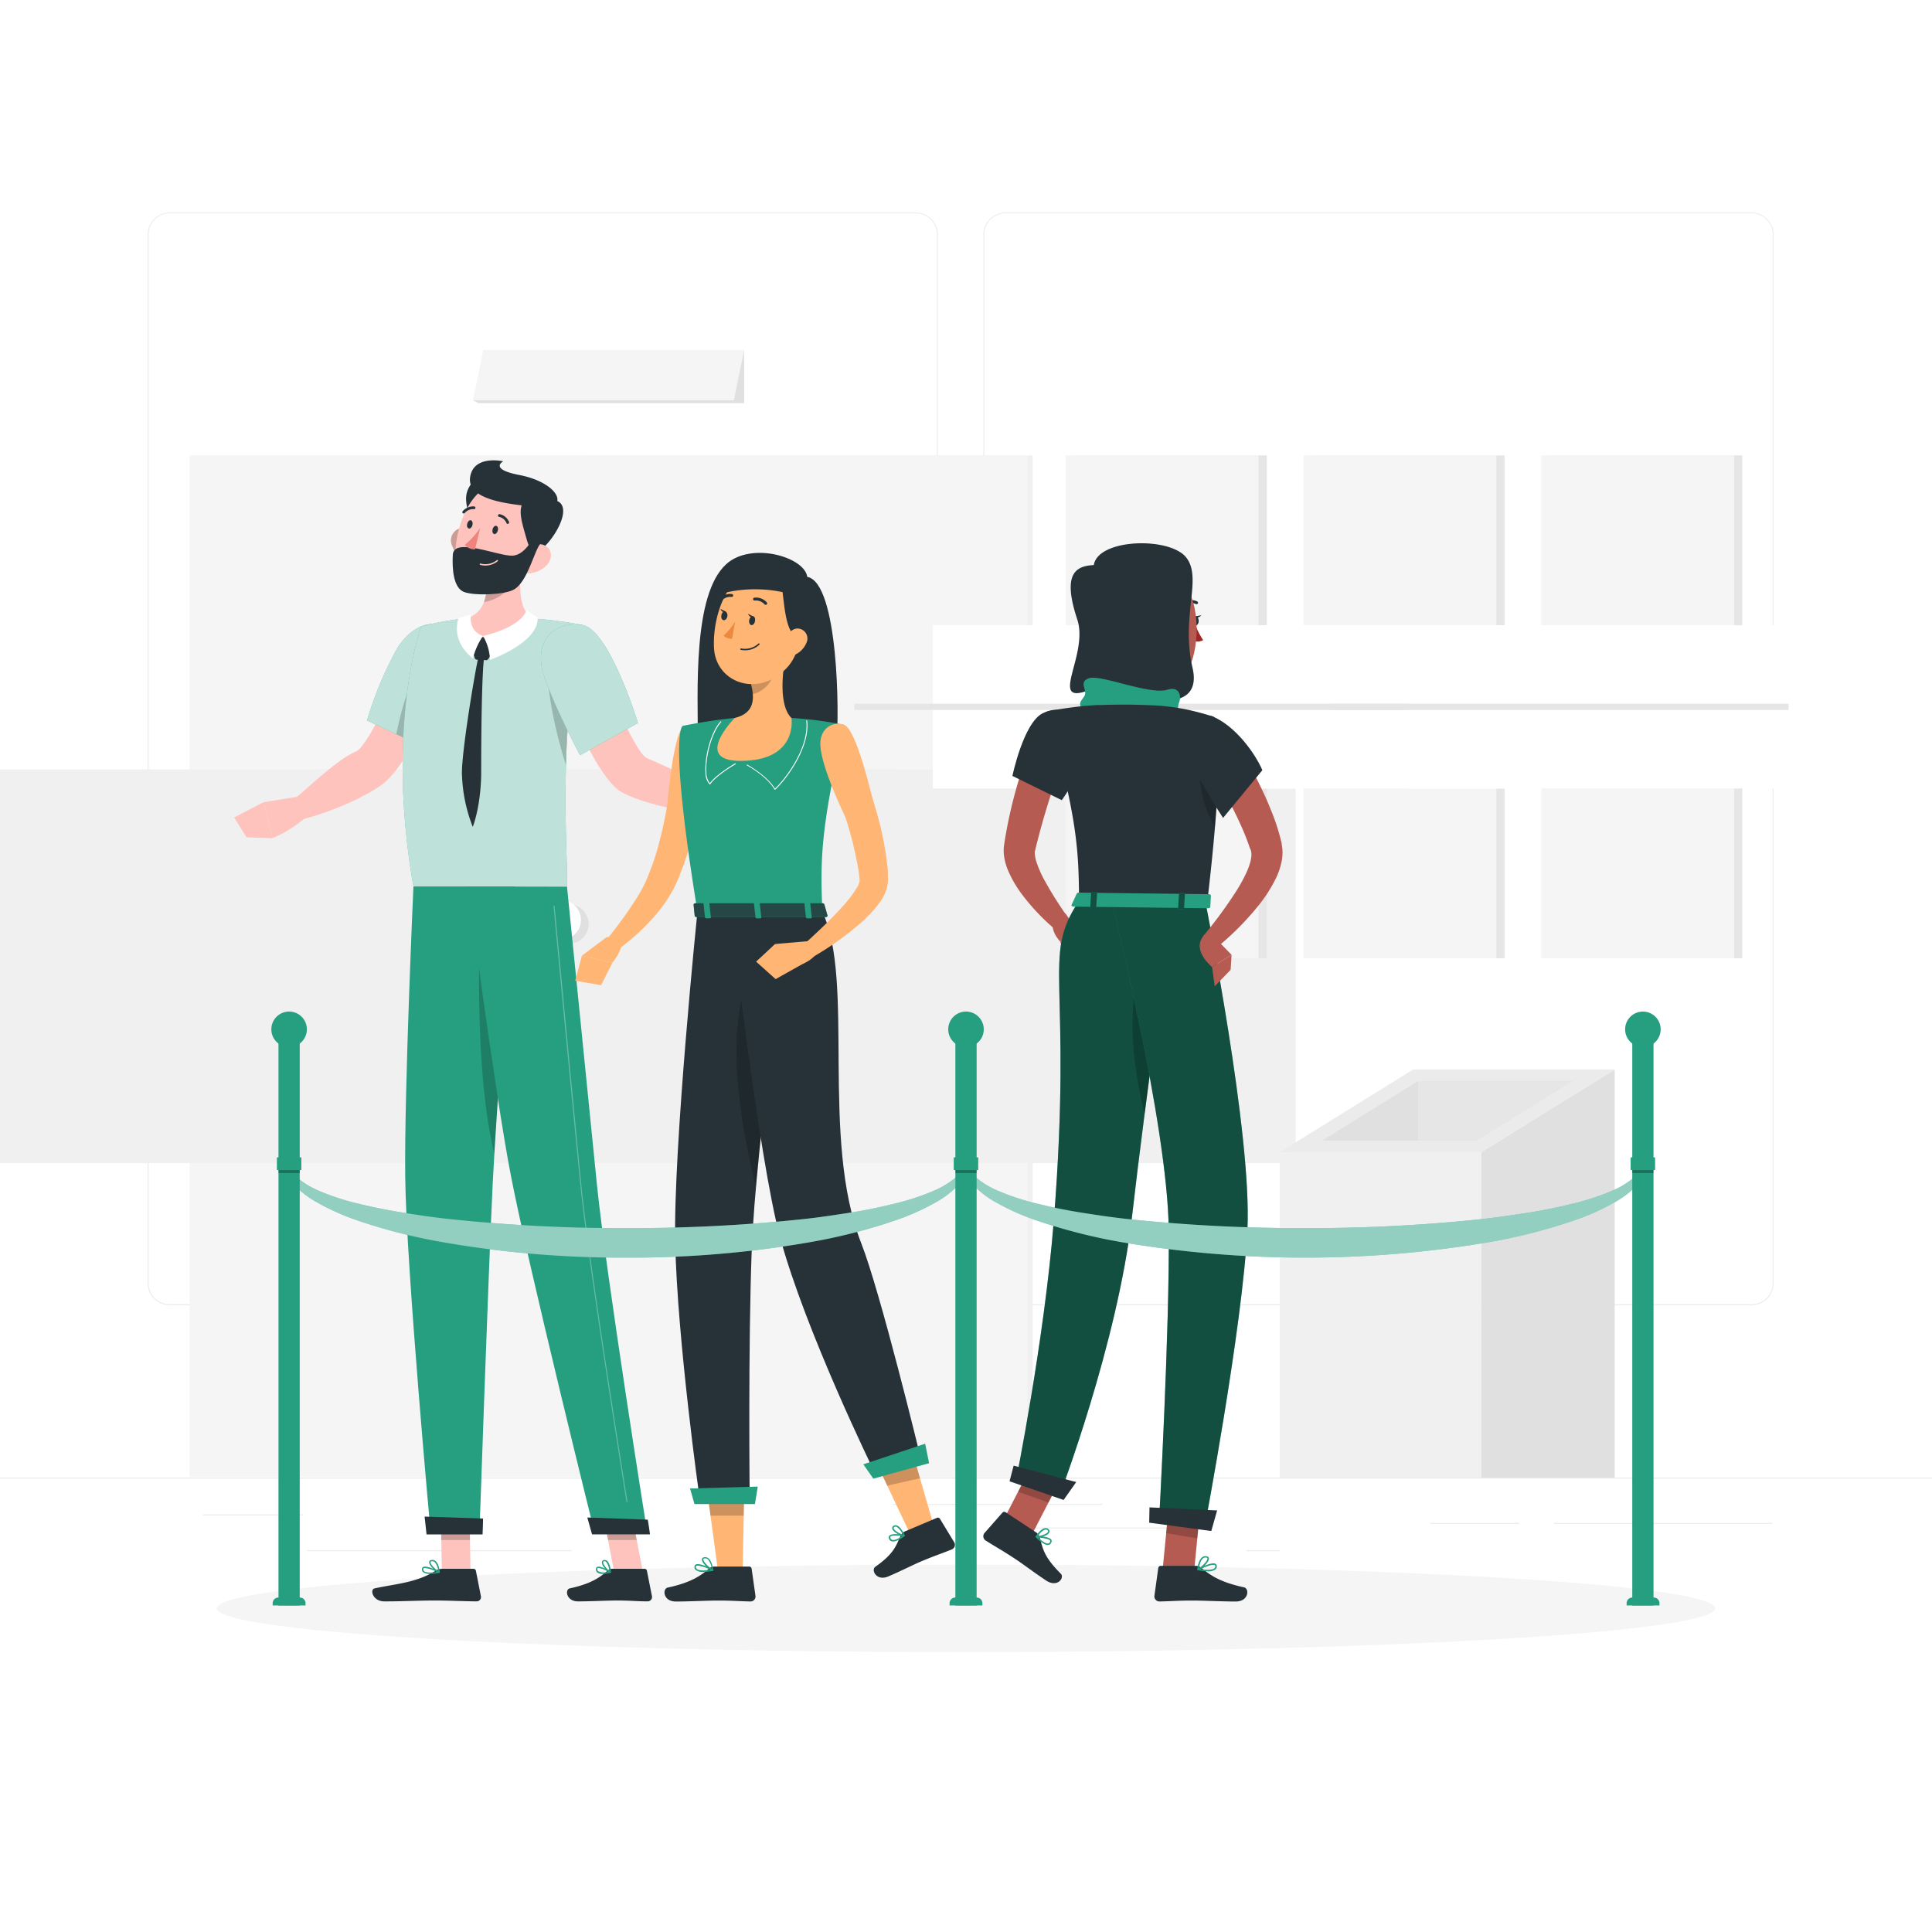 <svg class="animated" id="freepik_stories-queue" xmlns="http://www.w3.org/2000/svg" viewBox="0 0 500 500" version="1.1" xmlns:xlink="http://www.w3.org/1999/xlink" xmlns:svgjs="http://svgjs.com/svgjs"><style>svg#freepik_stories-queue:not(.animated) .animable {opacity: 0;}svg#freepik_stories-queue.animated #freepik--character-1--inject-2 {animation: 1s 1 forwards cubic-bezier(.36,-0.01,.5,1.38) slideRight;animation-delay: 0s;}svg#freepik_stories-queue.animated #freepik--character-2--inject-2 {animation: 1.5s 1 forwards cubic-bezier(.36,-0.01,.5,1.38) slideRight;animation-delay: 0s;}svg#freepik_stories-queue.animated #freepik--character-3--inject-2 {animation: 1.6s 1 forwards cubic-bezier(.36,-0.01,.5,1.38) slideRight;animation-delay: 0s;}svg#freepik_stories-queue.animated #freepik--character-4--inject-2 {animation: 2.2s 1 forwards cubic-bezier(.36,-0.01,.5,1.38) slideRight;animation-delay: 0.3s;opacity: 0}            @keyframes slideRight {                0% {                    opacity: 0;                    transform: translateX(30px);                }                100% {                    opacity: 1;                    transform: translateX(0);                }            }        </style><g id="freepik--background-complete--inject-2" class="animable" style="transform-origin: 250px 228.23px;"><rect y="382.4" width="500" height="0.25" style="fill: rgb(235, 235, 235); transform-origin: 250px 382.525px;" id="eldct1byskqg8" class="animable"></rect><rect x="322.53" y="401.21" width="8.69" height="0.25" style="fill: rgb(235, 235, 235); transform-origin: 326.875px 401.335px;" id="el7pxnaxv8153" class="animable"></rect><path d="M237,337.8H43.91a5.71,5.71,0,0,1-5.7-5.71V60.66A5.71,5.71,0,0,1,43.91,55H237a5.71,5.71,0,0,1,5.71,5.71V332.09A5.71,5.71,0,0,1,237,337.8ZM43.91,55.2a5.46,5.46,0,0,0-5.45,5.46V332.09a5.46,5.46,0,0,0,5.45,5.46H237a5.47,5.47,0,0,0,5.46-5.46V60.66A5.47,5.47,0,0,0,237,55.2Z" style="fill: rgb(235, 235, 235); transform-origin: 140.46px 196.4px;" id="el8wr6iwam4ak" class="animable"></path><path d="M453.31,337.8H260.21a5.72,5.72,0,0,1-5.71-5.71V60.66A5.72,5.72,0,0,1,260.21,55h193.1A5.71,5.71,0,0,1,459,60.66V332.09A5.71,5.71,0,0,1,453.31,337.8ZM260.21,55.2a5.47,5.47,0,0,0-5.46,5.46V332.09a5.47,5.47,0,0,0,5.46,5.46h193.1a5.47,5.47,0,0,0,5.46-5.46V60.66a5.47,5.47,0,0,0-5.46-5.46Z" style="fill: rgb(235, 235, 235); transform-origin: 356.75px 196.4px;" id="elpd3ugng1b9" class="animable"></path><rect x="52.46" y="391.92" width="26" height="0.25" style="fill: rgb(235, 235, 235); transform-origin: 65.46px 392.045px;" id="elrlu7s9kohqi" class="animable"></rect><rect x="231.18" y="389.21" width="54.1" height="0.25" style="fill: rgb(235, 235, 235); transform-origin: 258.23px 389.335px;" id="elwezlxsnz1to" class="animable"></rect><rect x="79.46" y="401.21" width="68.43" height="0.25" style="fill: rgb(235, 235, 235); transform-origin: 113.675px 401.335px;" id="ela9tyofj8i4l" class="animable"></rect><rect x="402.1" y="394.14" width="56.67" height="0.25" style="fill: rgb(235, 235, 235); transform-origin: 430.435px 394.265px;" id="el2cp0clnn7d8" class="animable"></rect><rect x="370.13" y="394.14" width="23.07" height="0.25" style="fill: rgb(235, 235, 235); transform-origin: 381.665px 394.265px;" id="elsut365utfgg" class="animable"></rect><rect x="258.23" y="395.31" width="54.56" height="0.25" style="fill: rgb(235, 235, 235); transform-origin: 285.51px 395.435px;" id="elg8ffeumi1fq" class="animable"></rect><g id="elt50fnqkcj5i"><rect x="152.17" y="117.86" width="115.08" height="264.41" style="fill: rgb(240, 240, 240); transform-origin: 209.71px 250.065px; transform: rotate(180deg);" class="animable"></rect></g><g id="elr7y7pwn8xmr"><rect x="49.09" y="117.86" width="216.82" height="264.41" style="fill: rgb(245, 245, 245); transform-origin: 157.5px 250.065px; transform: rotate(180deg);" class="animable"></rect></g><g id="el4tr4eydkq4n"><rect x="82.91" y="199.12" width="252.41" height="101.89" style="fill: rgb(240, 240, 240); transform-origin: 209.115px 250.065px; transform: rotate(90deg);" class="animable"></rect></g><g id="elmkcnounm47"><rect x="32.74" y="249.29" width="252.41" height="1.56" style="fill: rgb(240, 240, 240); transform-origin: 158.945px 250.07px; transform: rotate(90deg);" class="animable"></rect></g><circle cx="171.77" cy="239.14" r="5.11" style="fill: rgb(224, 224, 224); transform-origin: 171.77px 239.14px;" id="el77fbqxtmwfn" class="animable"></circle><circle cx="169.77" cy="238.08" r="5.11" style="fill: rgb(255, 255, 255); transform-origin: 169.77px 238.08px;" id="elgr9jsdrg4v6" class="animable"></circle><g id="elpq95ise19ra"><rect x="-20.32" y="199.12" width="252.41" height="101.89" style="fill: rgb(240, 240, 240); transform-origin: 105.885px 250.065px; transform: rotate(90deg);" class="animable"></rect></g><circle cx="147.23" cy="239.14" r="5.11" style="fill: rgb(224, 224, 224); transform-origin: 147.23px 239.14px;" id="eli8g1snftx9h" class="animable"></circle><circle cx="145.23" cy="238.08" r="5.11" style="fill: rgb(255, 255, 255); transform-origin: 145.23px 238.08px;" id="elrd3xjy6hqn" class="animable"></circle><g id="elb1y0apta4wn"><rect x="277.96" y="117.86" width="49.89" height="130.14" style="fill: rgb(230, 230, 230); transform-origin: 302.905px 182.93px; transform: rotate(180deg);" class="animable"></rect></g><g id="elivzc5mu6zml"><rect x="275.83" y="117.86" width="49.9" height="130.14" style="fill: rgb(245, 245, 245); transform-origin: 300.78px 182.93px; transform: rotate(180deg);" class="animable"></rect></g><g id="elxyuiwzic5ds"><rect x="241.43" y="161.81" width="118.69" height="42.25" style="fill: rgb(255, 255, 255); transform-origin: 300.775px 182.935px; transform: rotate(90deg);" class="animable"></rect></g><g id="elh4v2aou8fj"><rect x="221.12" y="182.13" width="118.69" height="1.61" style="fill: rgb(230, 230, 230); transform-origin: 280.465px 182.935px; transform: rotate(90deg);" class="animable"></rect></g><g id="elatdybz2wwme"><rect x="277.41" y="207.91" width="46.73" height="7.69" style="fill: rgb(245, 245, 245); transform-origin: 300.775px 211.755px; transform: rotate(180deg);" class="animable"></rect></g><g id="ela8gwi10p6i5"><rect x="339.49" y="117.86" width="49.89" height="130.14" style="fill: rgb(230, 230, 230); transform-origin: 364.435px 182.93px; transform: rotate(180deg);" class="animable"></rect></g><g id="el8gkl1mcpaxm"><rect x="337.36" y="117.86" width="49.9" height="130.14" style="fill: rgb(245, 245, 245); transform-origin: 362.31px 182.93px; transform: rotate(180deg);" class="animable"></rect></g><g id="el36x7gmzpn6h"><rect x="302.96" y="161.81" width="118.69" height="42.25" style="fill: rgb(255, 255, 255); transform-origin: 362.305px 182.935px; transform: rotate(90deg);" class="animable"></rect></g><g id="elx7oyj87dh0a"><rect x="282.64" y="182.13" width="118.69" height="1.61" style="fill: rgb(230, 230, 230); transform-origin: 341.985px 182.935px; transform: rotate(90deg);" class="animable"></rect></g><g id="elfjtd0i5dra6"><rect x="338.94" y="207.91" width="46.73" height="7.69" style="fill: rgb(245, 245, 245); transform-origin: 362.305px 211.755px; transform: rotate(180deg);" class="animable"></rect></g><g id="elm177o0f6e0j"><rect x="401.01" y="117.86" width="49.89" height="130.14" style="fill: rgb(230, 230, 230); transform-origin: 425.955px 182.93px; transform: rotate(180deg);" class="animable"></rect></g><g id="elwwxkv9y4jee"><rect x="398.88" y="117.86" width="49.9" height="130.14" style="fill: rgb(245, 245, 245); transform-origin: 423.83px 182.93px; transform: rotate(180deg);" class="animable"></rect></g><g id="elvz73nkjc8d"><rect x="364.49" y="161.81" width="118.69" height="42.25" style="fill: rgb(255, 255, 255); transform-origin: 423.835px 182.935px; transform: rotate(90deg);" class="animable"></rect></g><g id="el8lhs1bp1p1a"><rect x="344.17" y="182.13" width="118.69" height="1.61" style="fill: rgb(230, 230, 230); transform-origin: 403.515px 182.935px; transform: rotate(90deg);" class="animable"></rect></g><g id="elj0jvp6djtz"><rect x="400.47" y="207.91" width="46.73" height="7.69" style="fill: rgb(245, 245, 245); transform-origin: 423.835px 211.755px; transform: rotate(180deg);" class="animable"></rect></g><polygon points="122.42 103.61 123.83 104.33 192.58 104.33 192.58 90.56 122.42 103.61" style="fill: rgb(224, 224, 224); transform-origin: 157.5px 97.445px;" id="elwqkktdy71" class="animable"></polygon><polygon points="189.92 103.61 122.42 103.61 125.08 90.56 192.58 90.56 189.92 103.61" style="fill: rgb(245, 245, 245); transform-origin: 157.5px 97.085px;" id="elzplbi0x3i9h" class="animable"></polygon><rect x="331.22" y="298.17" width="52.14" height="84.23" style="fill: rgb(240, 240, 240); transform-origin: 357.29px 340.285px;" id="elh5lh1k3lg5d" class="animable"></rect><polygon points="383.36 298.17 417.88 276.78 417.88 382.4 383.36 382.4 383.36 298.17" style="fill: rgb(224, 224, 224); transform-origin: 400.62px 329.59px;" id="ellam801t1u7" class="animable"></polygon><polygon points="331.22 298.17 365.74 276.78 417.88 276.78 383.36 298.17 331.22 298.17" style="fill: rgb(235, 235, 235); transform-origin: 374.55px 287.475px;" id="els3kc2cnbxui" class="animable"></polygon><polygon points="342.18 295.17 367.02 279.78 406.92 279.78 382.08 295.17 342.18 295.17" style="fill: rgb(224, 224, 224); transform-origin: 374.55px 287.475px;" id="ele7qqvczvbq" class="animable"></polygon><polygon points="367.02 295.17 367.02 279.78 406.92 279.78 382.08 295.17 367.02 295.17" style="fill: rgb(230, 230, 230); transform-origin: 386.97px 287.475px;" id="elv6syqg17lr" class="animable"></polygon></g><g id="freepik--Shadow--inject-2" class="animable" style="transform-origin: 250px 416.24px;"><ellipse id="freepik--path--inject-2" cx="250" cy="416.24" rx="193.89" ry="11.32" style="fill: rgb(245, 245, 245); transform-origin: 250px 416.24px;" class="animable"></ellipse></g><g id="freepik--character-1--inject-2" class="animable" style="transform-origin: 131.055px 266.788px;"><path d="M121.87,125.32c-2,2.93-1.37,5.06.32,10.88.7,2.41,1.78,4.81,5.1,1.26s6.55-10.3,2.29-11.44A22.11,22.11,0,0,0,121.87,125.32Z" style="fill: rgb(38, 50, 56); transform-origin: 126.121px 132.249px;" id="elbty5emm7o0g" class="animable"></path><polygon points="121.78 406.89 114.36 406.89 114.04 389.68 121.47 389.68 121.78 406.89" style="fill: rgb(255, 195, 189); transform-origin: 117.91px 398.285px;" id="ely23wj8ff70i" class="animable"></polygon><polygon points="166.39 406.89 158.96 406.89 155.65 389.68 163.08 389.68 166.39 406.89" style="fill: rgb(255, 195, 189); transform-origin: 161.02px 398.285px;" id="ele9t97gkjvn" class="animable"></polygon><path d="M158.45,406h8.35a.63.63,0,0,1,.62.5l1.31,6.61a1.13,1.13,0,0,1-1.12,1.32c-2.92,0-4.33-.22-8-.22-2.26,0-6.91.23-10,.23s-3.45-3.08-2.17-3.36c5.76-1.25,8-3,9.83-4.63A1.85,1.85,0,0,1,158.45,406Z" style="fill: rgb(38, 50, 56); transform-origin: 157.746px 410.22px;" id="eli8nauvul1sm" class="animable"></path><path d="M114.43,406h8.11a.63.63,0,0,1,.62.5l1.3,6.61a1.11,1.11,0,0,1-1.1,1.32c-2.92,0-7.15-.22-10.83-.22-4.3,0-8,.23-13.06.23-3,0-3.82-3.08-2.54-3.36,5.84-1.27,10.59-1.41,15.69-4.5A3.49,3.49,0,0,1,114.43,406Z" style="fill: rgb(38, 50, 56); transform-origin: 110.414px 410.22px;" id="el2qf1gbvyf04" class="animable"></path><path d="M116.36,171.91l-10.14-3.25s-10.48,24.26-14,25.77c-4.77,2-11.44,8.53-16.18,12.48-.15,1.25.43,4.54,1.18,5.4,8.55-2,19.21-6.9,22.7-10.13C107.9,194.81,116.36,171.91,116.36,171.91Z" style="fill: rgb(255, 195, 189); transform-origin: 96.188px 190.485px;" id="elcigbsr6g3p5" class="animable"></path><path d="M118.73,166.33c2.85,6.5-8.6,27.14-8.6,27.14l-15.15-7a93.76,93.76,0,0,1,7.51-18.14C107.25,160,115.6,159.19,118.73,166.33Z" style="fill: rgb(37, 159, 128); transform-origin: 107.083px 177.475px;" id="eltgjtk34pv2c" class="animable"></path><g id="eln2lilhz2z5j"><path d="M118.73,166.33c2.85,6.5-8.6,27.14-8.6,27.14l-15.15-7a93.76,93.76,0,0,1,7.51-18.14C107.25,160,115.6,159.19,118.73,166.33Z" style="fill: rgb(255, 255, 255); opacity: 0.7; transform-origin: 107.083px 177.475px;" class="animable"></path></g><g id="ell5qvu8925ml"><path d="M106,177.65A80.65,80.65,0,0,0,102.57,190l7.56,3.5s8.06-14.52,9-23C114.72,167.56,108.76,170.33,106,177.65Z" style="opacity: 0.2; transform-origin: 110.85px 181.422px;" class="animable"></path></g><path d="M77.07,206.19l-8.84,1.41,2.29,9.33a32.89,32.89,0,0,0,8.51-5.3Z" style="fill: rgb(255, 195, 189); transform-origin: 73.63px 211.56px;" id="elx5p1tumihls" class="animable"></path><polygon points="60.58 211.55 63.8 216.69 70.52 216.93 68.23 207.6 60.58 211.55" style="fill: rgb(255, 195, 189); transform-origin: 65.55px 212.265px;" id="el8wt1zgo7le2" class="animable"></polygon><g id="eldxym9wigris"><polygon points="114.04 389.69 114.2 398.56 121.63 398.56 121.47 389.69 114.04 389.69" style="opacity: 0.2; transform-origin: 117.835px 394.125px;" class="animable"></polygon></g><g id="el0d9pvd3q4gxi"><polygon points="163.08 389.69 155.65 389.69 157.36 398.56 164.79 398.56 163.08 389.69" style="opacity: 0.2; transform-origin: 160.22px 394.125px;" class="animable"></polygon></g><path d="M109,162.11s-9.32,25.53-2,67.31h39.73c.42-6.1-2.68-38.95,3.91-67.69a102.12,102.12,0,0,0-13.26-1.68,146.31,146.31,0,0,0-16.89,0A76.15,76.15,0,0,0,109,162.11Z" style="fill: rgb(37, 159, 128); transform-origin: 127.417px 194.613px;" id="el3q7rollbr8r" class="animable"></path><g id="el6t0vsh1xqlx"><path d="M109,162.11s-9.32,25.53-2,67.31h39.73c.42-6.1-2.68-38.95,3.91-67.69a102.12,102.12,0,0,0-13.26-1.68,146.31,146.31,0,0,0-16.89,0A76.15,76.15,0,0,0,109,162.11Z" style="fill: rgb(255, 255, 255); opacity: 0.7; transform-origin: 127.417px 194.613px;" class="animable"></path></g><g id="el71w8cfkzm2t"><path d="M141.84,168.83c-.77,4.73.44,16,4.62,29.12A191.42,191.42,0,0,1,150,164.59v-.06C147.42,164.27,142.59,164.39,141.84,168.83Z" style="opacity: 0.2; transform-origin: 145.811px 181.2px;" class="animable"></path></g><path d="M135.57,144.25c-1.2,5.44-1.89,12.17,1.82,15.8,0,0-2.32,5.51-12.42,5.51-9.23,0-4.47-5.51-4.47-5.51,6.09-1.45,6-8.94,5-13.16Z" style="fill: rgb(255, 195, 189); transform-origin: 128.331px 154.905px;" id="eloajbo6vcaoq" class="animable"></path><path d="M124.49,165.13l-2.18,2.42a.63.63,0,0,0-.14.63l.7,2.13a.61.61,0,0,0,.56.42l2.35.12a.64.64,0,0,0,.57-.29l1.41-2.07a.62.62,0,0,0,0-.77l-2.28-2.6A.63.63,0,0,0,124.49,165.13Z" style="fill: rgb(38, 50, 56); transform-origin: 125.016px 167.868px;" id="elrovetsj3yy9" class="animable"></path><path d="M125,164.59a12.88,12.88,0,0,1,1.8,6.19s12.76-4.46,12.33-11c0,0-1.77-1.07-2.89-1.94C136.22,157.85,135.69,162,125,164.59Z" style="fill: rgb(255, 255, 255); transform-origin: 132.07px 164.31px;" id="elmnd0zterruj" class="animable"></path><path d="M125,164.59a18.15,18.15,0,0,0-2.61,5.8s-5.64-3.88-3.76-10.34a21.86,21.86,0,0,1,3.27-1S121,163.19,125,164.59Z" style="fill: rgb(255, 255, 255); transform-origin: 121.623px 164.72px;" id="eldtdgfj98xv" class="animable"></path><path d="M124,169.49c-.36-.12-4.93,26.68-4.42,31.51a40.4,40.4,0,0,0,2.77,13s2-4.94,2.18-13.33c0-8.28.09-26.34.82-31Z" style="fill: rgb(38, 50, 56); transform-origin: 122.445px 191.745px;" id="eltp9me2k1w6" class="animable"></path><g id="elal67rl9x9vw"><path d="M125.5,146.89a16.2,16.2,0,0,1-.26,8.92A9.6,9.6,0,0,0,128,155c3.46-1.61,5.2-4.14,7.05-7.91.16-1,.34-1.9.55-2.82Z" style="opacity: 0.2; transform-origin: 130.42px 150.04px;" class="animable"></path></g><path d="M116.91,141a6.77,6.77,0,0,0,3.52,4c2.2,1,3.74-.89,3.49-3.2-.22-2.09-1.64-5.14-4-5.19A3.24,3.24,0,0,0,116.91,141Z" style="fill: rgb(255, 195, 189); transform-origin: 120.323px 140.942px;" id="ela2f4c1l4cm" class="animable"></path><g id="el2efkyq5sk06"><path d="M116.91,141a6.77,6.77,0,0,0,3.52,4c2.2,1,3.74-.89,3.49-3.2-.22-2.09-1.64-5.14-4-5.19A3.24,3.24,0,0,0,116.91,141Z" style="opacity: 0.2; transform-origin: 120.323px 140.942px;" class="animable"></path></g><path d="M140.14,137.63c-2.15,7.12-3,11.4-7.53,14.32-6.74,4.39-14.76-.83-14.76-8.41,0-6.82,3.52-17.32,11.18-18.68A9.83,9.83,0,0,1,140.14,137.63Z" style="fill: rgb(255, 195, 189); transform-origin: 129.246px 139.126px;" id="elyl9mdbu6ctp" class="animable"></path><path d="M136,128.78c-2,2.93-1.36,5.06.33,10.88.7,2.41,1.78,4.81,5.09,1.26s6.56-10.3,2.29-11.44A22.11,22.11,0,0,0,136,128.78Z" style="fill: rgb(38, 50, 56); transform-origin: 140.254px 135.709px;" id="elwrj3d1rw7" class="animable"></path><path d="M136.81,131c-4.6-.56-16-1.52-15.15-7.46s8.58-4.15,8.58-4.15-3.83,2,4.21,3.55,12.11,6.31,8.48,8.22A5.6,5.6,0,0,1,136.81,131Z" style="fill: rgb(38, 50, 56); transform-origin: 132.941px 125.565px;" id="eleoec9lgpsvv" class="animable"></path><path d="M141.48,146.29a7.11,7.11,0,0,1-5,2.11c-2.45,0-3-2.35-1.7-4.33,1.14-1.79,3.79-3.95,6-3S143.08,144.64,141.48,146.29Z" style="fill: rgb(255, 195, 189); transform-origin: 138.336px 144.619px;" id="el6jcgqyljzka" class="animable"></path><path d="M117.19,143.55c-.21,3.71.14,8.7,3,9.69s10.36.67,12.74-.63c3.72-2,5.38-10.51,7.11-12.12s-1.54-2.38-1.54-2.38-2.2,5.44-5.79,5.69S117.45,138.86,117.19,143.55Z" style="fill: rgb(38, 50, 56); transform-origin: 128.842px 145.965px;" id="eloxe8xx1t84" class="animable"></path><path d="M133.12,229.42s-.79,9.34-1.79,22c-1.15,14.35-2.56,33-3.4,47.17,0,.08,0,.14,0,.2-.16,2.69-.3,5.22-.42,7.53-1.12,23.15-3.44,90.52-3.44,90.52H111.47s-6.33-68.75-6.6-92.31c-.25-22.66,2.13-75.11,2.13-75.11Z" style="fill: rgb(37, 159, 128); transform-origin: 118.986px 313.13px;" id="elx0nyzyhu8wa" class="animable"></path><path d="M125,393c.05,0-.11,4.11-.11,4.11h-14.5l-.5-4.62Z" style="fill: rgb(38, 50, 56); transform-origin: 117.45px 394.8px;" id="el4c13btbgd7v" class="animable"></path><g id="el82yuvkntw0c"><path d="M131.33,251.42c-1.15,14.35-2.56,33-3.4,47.17,0,.08,0,.14,0,.2-3.08-13.46-4.33-30.2-3.89-57.76Z" style="opacity: 0.2; transform-origin: 127.642px 269.91px;" class="animable"></path></g><path d="M121.1,229.42s7,53.68,11.15,75c4.5,23.29,21.69,92.47,21.69,92.47h13.61s-10.74-67.3-13.07-90.36c-2.52-25-7.74-77.06-7.74-77.06Z" style="fill: rgb(37, 159, 128); transform-origin: 144.325px 313.155px;" id="eliztnoulnede" class="animable"></path><path d="M167.63,393.29c.06,0,.59,3.8.59,3.8h-15L152,392.73Z" style="fill: rgb(38, 50, 56); transform-origin: 160.11px 394.91px;" id="el3kn0kdu8l1r" class="animable"></path><g id="eld2n1hzvz88a"><path d="M162.26,388.8a.13.13,0,0,1-.12-.11c-.1-.69-9.78-60.62-11.87-81.34-2.27-22.49-7-72.34-7-72.84a.13.13,0,0,1,.11-.14.12.12,0,0,1,.14.11c.05.5,4.77,50.35,7,72.84,2.09,20.71,11.77,80.64,11.87,81.33a.14.14,0,0,1-.11.15Z" style="fill: rgb(255, 255, 255); opacity: 0.3; transform-origin: 152.83px 311.584px;" class="animable"></path></g><path d="M128.84,137.29c-.14.59-.56,1-.94.92s-.57-.63-.43-1.21.56-1,.94-.92S129,136.71,128.84,137.29Z" style="fill: rgb(38, 50, 56); transform-origin: 128.159px 137.145px;" id="elb0bmxccfv4" class="animable"></path><path d="M122.28,135.87c-.14.58-.56,1-.94.91s-.58-.62-.44-1.21.56-1,.94-.92S122.41,135.28,122.28,135.87Z" style="fill: rgb(38, 50, 56); transform-origin: 121.588px 135.716px;" id="el5c0hpqpontc" class="animable"></path><path d="M124.29,136.61a22.16,22.16,0,0,1-4,4.43,3.37,3.37,0,0,0,2.65,1.13Z" style="fill: rgb(237, 132, 126); transform-origin: 122.29px 139.391px;" id="el0g0t3oeil95t" class="animable"></path><path d="M124.28,146.19a.17.17,0,0,1-.13-.21.18.18,0,0,1,.22-.13,4.81,4.81,0,0,0,4.21-.88.18.18,0,0,1,.25,0,.19.19,0,0,1,0,.25A5.07,5.07,0,0,1,124.28,146.19Z" style="fill: rgb(255, 195, 189); transform-origin: 126.511px 145.644px;" id="el77sid1bkag" class="animable"></path><path d="M131.33,135.58a.31.31,0,0,1-.24-.19,2.7,2.7,0,0,0-1.92-1.63.34.34,0,0,1-.28-.4.36.36,0,0,1,.4-.3,3.35,3.35,0,0,1,2.44,2,.36.36,0,0,1-.18.47A.34.34,0,0,1,131.33,135.58Z" style="fill: rgb(38, 50, 56); transform-origin: 130.322px 134.32px;" id="elcl4e0v3a3h" class="animable"></path><path d="M119.88,132.87a.31.31,0,0,1-.13-.08.35.35,0,0,1,0-.49,3.55,3.55,0,0,1,3-1.23.34.34,0,0,1,.29.4.37.37,0,0,1-.41.3h0a2.82,2.82,0,0,0-2.36,1A.35.35,0,0,1,119.88,132.87Z" style="fill: rgb(38, 50, 56); transform-origin: 121.348px 131.975px;" id="el9iks6qugeht" class="animable"></path><path d="M144.16,174l10.32-3.36s9.5,24.2,13,25.61c4.79,1.91,14.52,7,20.57,8.22.69,1,1.62,4.16,1.33,5.27-8.67,2.25-26.32-2.5-29.8-5.62C151.68,197,144.16,174,144.16,174Z" style="fill: rgb(255, 195, 189); transform-origin: 166.797px 190.482px;" id="el0y59xo66votj" class="animable"></path><path d="M150.65,161.73c7,1,14.46,25.38,14.46,25.38l-15,8.34s-6.22-11.59-9.21-20.19C137.79,166.25,143.14,160.63,150.65,161.73Z" style="fill: rgb(37, 159, 128); transform-origin: 152.554px 178.522px;" id="elkoer3bic69e" class="animable"></path><g id="elw4a6ns06no"><path d="M150.65,161.73c7,1,14.46,25.38,14.46,25.38l-15,8.34s-6.22-11.59-9.21-20.19C137.79,166.25,143.14,160.63,150.65,161.73Z" style="fill: rgb(255, 255, 255); opacity: 0.7; transform-origin: 152.554px 178.522px;" class="animable"></path></g><path d="M156,407.32a2.24,2.24,0,0,1-1.43-.37,1.07,1.07,0,0,1-.34-.94.57.57,0,0,1,.32-.49c.82-.42,3.19,1.05,3.46,1.22a.19.19,0,0,1,.07.18.18.18,0,0,1-.13.14A9.21,9.21,0,0,1,156,407.32Zm-1.07-1.53a.53.53,0,0,0-.23,0,.24.24,0,0,0-.12.21.71.71,0,0,0,.23.64,3.57,3.57,0,0,0,2.63.13A6.85,6.85,0,0,0,154.9,405.79Z" style="fill: rgb(37, 159, 128); transform-origin: 156.151px 406.386px;" id="elptjah9p1bwd" class="animable"></path><path d="M157.87,407.06a.13.13,0,0,1-.08,0c-.76-.42-2.2-2-2-2.87a.6.6,0,0,1,.58-.46.92.92,0,0,1,.74.22c.85.71,1,2.85,1,2.94a.15.15,0,0,1-.08.16A.17.17,0,0,1,157.87,407.06Zm-1.42-3h-.08c-.23,0-.25.13-.26.17-.11.49.81,1.72,1.56,2.3a4.19,4.19,0,0,0-.82-2.33A.62.62,0,0,0,156.45,404.05Z" style="fill: rgb(37, 159, 128); transform-origin: 156.942px 405.398px;" id="elwgoku6e9z9" class="animable"></path><path d="M111.3,407.32a2.79,2.79,0,0,1-1.79-.45,1,1,0,0,1-.31-.86.59.59,0,0,1,.3-.47c.92-.5,3.87,1,4.2,1.19a.17.17,0,0,1,.09.18.18.18,0,0,1-.14.15A13.39,13.39,0,0,1,111.3,407.32Zm-1.3-1.53a.75.75,0,0,0-.33.06.23.23,0,0,0-.12.19.65.65,0,0,0,.2.57c.45.4,1.67.47,3.32.2A9.54,9.54,0,0,0,110,405.79Z" style="fill: rgb(37, 159, 128); transform-origin: 111.492px 406.385px;" id="ele4byoo6jrzw" class="animable"></path><path d="M113.61,407.06h-.07c-.89-.41-2.62-2-2.47-2.85,0-.2.19-.45.67-.49a1.21,1.21,0,0,1,1,.3c.92.77,1.08,2.77,1.08,2.86a.16.16,0,0,1-.08.16A.17.17,0,0,1,113.61,407.06Zm-1.74-3h-.1c-.32,0-.34.15-.35.19-.1.51,1.08,1.77,2,2.32a4,4,0,0,0-.92-2.29A.93.93,0,0,0,111.87,404.05Z" style="fill: rgb(37, 159, 128); transform-origin: 112.441px 405.385px;" id="elnpmr0ea4qw" class="animable"></path><path d="M188.73,209.86l7.07.34-3.75-7.71s-6.2-.09-7.21,4.67Z" style="fill: rgb(255, 195, 189); transform-origin: 190.32px 206.345px;" id="el1bl7be74vif" class="animable"></path><polygon points="201.53 206.47 197.78 199.66 192.05 202.49 195.8 210.2 201.53 206.47" style="fill: rgb(255, 195, 189); transform-origin: 196.79px 204.93px;" id="elfxc6mm33m" class="animable"></polygon></g><g id="freepik--character-2--inject-2" class="animable" style="transform-origin: 197.995px 278.777px;"><path d="M208.92,149.29c-.71-5.18-14.55-9.18-21-3.26-8.7,7.95-7.31,32.87-7.31,46.37,12.88-3.17,32.46-2.41,35.88-.54C217.22,185.65,217.05,150.81,208.92,149.29Z" style="fill: rgb(38, 50, 56); transform-origin: 198.647px 167.742px;" id="el6jrwi8wkicr" class="animable"></path><path d="M182.24,197.55c-.14,2.36-.4,4.51-.69,6.74s-.68,4.41-1.11,6.61a92.17,92.17,0,0,1-3.55,13c-.38,1.07-.83,2.13-1.24,3.19s-.9,2.09-1.47,3.18a36.06,36.06,0,0,1-4,5.9,55.12,55.12,0,0,1-9.86,9.28l-2.74-3a109.94,109.94,0,0,0,7.27-10.15,35.89,35.89,0,0,0,2.71-5.19c.37-.86.72-1.86,1.09-2.79s.65-1.93,1-2.9a107.94,107.94,0,0,0,2.86-12.09c.35-2.06.66-4.13.95-6.21s.52-4.2.69-6.15Z" style="fill: rgb(255, 181, 115); transform-origin: 169.91px 221.21px;" id="elkegoy4ky5c" class="animable"></path><path d="M177.19,187.86c-2.81.72-4.39,19.31-4.39,19.31l7.47,4.5s4.52-13.74,3.83-19.67C183.6,187.69,179.31,187.32,177.19,187.86Z" style="fill: rgb(255, 181, 115); transform-origin: 178.486px 199.669px;" id="elb4h3rux14m" class="animable"></path><path d="M157,242.52l-6.43,4.83,7.89,1.81s3.4-3.81,2.27-6.92Z" style="fill: rgb(255, 181, 115); transform-origin: 155.765px 245.7px;" id="elnn8tkxglyad" class="animable"></path><polygon points="148.86 253.81 155.55 254.97 158.49 249.16 150.6 247.35 148.86 253.81" style="fill: rgb(255, 181, 115); transform-origin: 153.675px 251.16px;" id="el6mtu24k7er6" class="animable"></polygon><polygon points="192.21 406.34 185.79 406.34 181.83 377.11 192.76 377.11 192.21 406.34" style="fill: rgb(255, 181, 115); transform-origin: 187.295px 391.725px;" id="elsbueeadhu7c" class="animable"></polygon><g id="el7he3xy4j1yf"><polygon points="192.47 392.25 183.88 392.25 181.83 377.11 192.76 377.11 192.47 392.25" style="opacity: 0.2; transform-origin: 187.295px 384.68px;" class="animable"></polygon></g><polygon points="241.92 395.8 235.72 397.4 223.14 370.76 233.81 367.74 241.92 395.8" style="fill: rgb(255, 181, 115); transform-origin: 232.53px 382.57px;" id="elghvczh0zj6p" class="animable"></polygon><g id="elgrhd650qexd"><polygon points="238.1 382.57 229.62 384.48 223.14 370.76 233.81 367.74 238.1 382.57" style="opacity: 0.2; transform-origin: 230.62px 376.11px;" class="animable"></polygon></g><path d="M234.23,396.31l8.24-3.49a.61.61,0,0,1,.79.25l3.71,6.11a1.28,1.28,0,0,1-.62,1.8c-2.89,1.17-4.35,1.59-8,3.13-2.22.95-5.38,2.56-8.46,3.87s-4.53-1.67-3.36-2.49c5.21-3.67,5.4-5.76,6.64-8.21A2.15,2.15,0,0,1,234.23,396.31Z" style="fill: rgb(38, 50, 56); transform-origin: 236.629px 400.535px;" id="elqjqql2ivz9f" class="animable"></path><path d="M184.94,405.42h8.94a.64.64,0,0,1,.64.55l1,7.07a1.29,1.29,0,0,1-1.28,1.42c-3.12-.06-4.62-.24-8.55-.24-2.42,0-7.43.25-10.77.25s-3.52-3.3-2.13-3.6c6.24-1.34,8.7-3.19,10.8-5A2.06,2.06,0,0,1,184.94,405.42Z" style="fill: rgb(38, 50, 56); transform-origin: 183.749px 409.945px;" id="elhjlus4e7cy" class="animable"></path><path d="M176.7,187.85s-3.8,1.33,3.8,48.05h32.33c-.54-13.16-.56-21.28,5.73-48.28a94.38,94.38,0,0,0-13.73-1.81,102.64,102.64,0,0,0-14.68,0C183.85,186.38,176.7,187.85,176.7,187.85Z" style="fill: rgb(37, 159, 128); transform-origin: 197.155px 210.724px;" id="el3ktzossteh1" class="animable"></path><path d="M200.51,204.35h0s-.07,0-.08-.06c-2-3.46-7.08-6.18-7.13-6.21a.12.12,0,0,1-.05-.17.13.13,0,0,1,.17,0s5,2.72,7.14,6.17c2.12-1.86,8.92-10.28,8.1-17.52a.12.12,0,0,1,.11-.13h0a.12.12,0,0,1,.13.11c.84,7.47-6.3,16.16-8.3,17.83A.11.11,0,0,1,200.51,204.35Z" style="fill: rgb(255, 255, 255); transform-origin: 201.1px 195.401px;" id="el6vamceym5lq" class="animable"></path><path d="M183.74,203a.11.11,0,0,1-.08,0,4.39,4.39,0,0,1-1.09-3.08c-.27-3.92,1.34-10.41,3.89-13.21a.13.13,0,0,1,.18,0,.12.12,0,0,1,0,.17c-2.51,2.77-4.09,9.16-3.83,13a4.43,4.43,0,0,0,.9,2.8c1.66-2.25,6.3-5,6.5-5.09a.13.13,0,1,1,.12.22c-.05,0-5,2.9-6.5,5.13a.15.15,0,0,1-.09.06Z" style="fill: rgb(255, 255, 255); transform-origin: 186.485px 194.841px;" id="elgv791catu6v" class="animable"></path><path d="M203.38,169.28c-.93,4.72-1.85,13.38,1.45,16.53,0,0,1.83,11.11-13.24,11.11-12.45,0-1.44-11.11-1.44-11.11,5.27-1.26,5.13-5.17,4.22-8.84Z" style="fill: rgb(255, 181, 115); transform-origin: 195.278px 183.1px;" id="elwanr7x172y" class="animable"></path><g id="elwf58qol1idk"><path d="M199.7,172.42,194.37,177a15.07,15.07,0,0,1,.45,2.6c2-.29,4.78-2.5,5-4.6A6.8,6.8,0,0,0,199.7,172.42Z" style="opacity: 0.2; transform-origin: 197.13px 176.01px;" class="animable"></path></g><path d="M208.36,160.61c-1.85,7.68-2.47,11-7.1,14.26-7,4.95-16,1-16.47-7.08-.43-7.27,2.67-18.61,10.82-20.36A10.78,10.78,0,0,1,208.36,160.61Z" style="fill: rgb(255, 181, 115); transform-origin: 196.721px 162.116px;" id="el7huohr5nyt" class="animable"></path><path d="M202.35,151.64c.89,7.5,1.25,15.06,6.57,13.22s.52-13.22.52-13.22Z" style="fill: rgb(38, 50, 56); transform-origin: 206.889px 158.39px;" id="eljdmjermxnrj" class="animable"></path><path d="M185.08,154.08a34.67,34.67,0,0,1,23.27.93c-1-3.66-1.61-6.61-6.12-8S187.34,147.25,185.08,154.08Z" style="fill: rgb(38, 50, 56); transform-origin: 196.715px 150.782px;" id="elnwlwzr27vuf" class="animable"></path><path d="M180.5,235.9s-6.28,61.32-5.76,85.6c.54,25.25,6.27,65.9,6.27,65.9l13-.41s-.41-38.76.54-63.56c1-27,9.63-87.53,9.63-87.53Z" style="fill: rgb(38, 50, 56); transform-origin: 189.445px 311.65px;" id="eliqijhisygsc" class="animable"></path><polygon points="195.38 389.25 179.73 389.25 178.58 385.22 196.11 384.73 195.38 389.25" style="fill: rgb(37, 159, 128); transform-origin: 187.345px 386.99px;" id="elz1xprwsymb" class="animable"></polygon><g id="eleh7elmx37m"><path d="M194.45,251.15c-7.95,16-1.6,45.12,1.21,56,1.44-16.29,3.87-36.19,5.76-50.81C200.22,248,198.11,243.79,194.45,251.15Z" style="opacity: 0.2; transform-origin: 196.006px 277.251px;" class="animable"></path></g><path d="M189,235.9s7.32,63.75,12.85,84.22c6.57,24.3,24.28,60.47,24.28,60.47l12.09-3.48s-10.3-42.54-15.32-55.34c-10.72-27.32-1.54-68-10.11-85.87Z" style="fill: rgb(38, 50, 56); transform-origin: 213.61px 308.245px;" id="eleb1gdwwvrva" class="animable"></path><polygon points="240.45 378.67 226.02 382.67 223.42 378.97 239.43 373.63 240.45 378.67" style="fill: rgb(37, 159, 128); transform-origin: 231.935px 378.15px;" id="elcnuel9kpk4t" class="animable"></polygon><path d="M195.39,160.77c-.12.63-.54,1.08-.95,1s-.66-.65-.55-1.28.54-1.08,1-1S195.5,160.13,195.39,160.77Z" style="fill: rgb(38, 50, 56); transform-origin: 194.644px 160.63px;" id="elwjbmiwzosur" class="animable"></path><path d="M188.24,159.5c-.11.63-.54,1.09-1,1s-.66-.64-.55-1.27.54-1.09.95-1S188.35,158.87,188.24,159.5Z" style="fill: rgb(38, 50, 56); transform-origin: 187.462px 159.365px;" id="elaux67imwe1" class="animable"></path><path d="M187.87,158.29l-1.44-.71S187,158.91,187.87,158.29Z" style="fill: rgb(38, 50, 56); transform-origin: 187.15px 158.017px;" id="elwc2q83d695" class="animable"></path><path d="M190.27,160.85a17.44,17.44,0,0,1-3,3.64,2.78,2.78,0,0,0,2.18.82Z" style="fill: rgb(237, 137, 62); transform-origin: 188.77px 163.084px;" id="ela3zv1tc22g" class="animable"></path><path d="M192.82,168.29a6,6,0,0,1-1.08-.1.18.18,0,0,1-.15-.22.19.19,0,0,1,.22-.15,5.13,5.13,0,0,0,4.43-1.23.19.19,0,1,1,.27.26A5.28,5.28,0,0,1,192.82,168.29Z" style="fill: rgb(38, 50, 56); transform-origin: 194.086px 167.399px;" id="el61b4r5aa8pm" class="animable"></path><path d="M208.69,166.4a5.77,5.77,0,0,1-3.13,3.11c-1.88.76-3-.87-2.7-2.76.3-1.7,1.64-4.14,3.62-4.09A2.59,2.59,0,0,1,208.69,166.4Z" style="fill: rgb(255, 181, 115); transform-origin: 205.886px 166.18px;" id="ele1rbw6wdqgf" class="animable"></path><path d="M198.16,156.54a.39.39,0,0,1-.28-.12,3,3,0,0,0-2.54-1,.39.39,0,0,1-.44-.31.37.37,0,0,1,.31-.43,3.71,3.71,0,0,1,3.22,1.2.38.38,0,0,1,0,.53A.4.4,0,0,1,198.16,156.54Z" style="fill: rgb(38, 50, 56); transform-origin: 196.716px 155.596px;" id="elsp21jvsjxk" class="animable"></path><path d="M186.46,155.57a.36.36,0,0,1-.26-.11.38.38,0,0,1,0-.53,3.71,3.71,0,0,1,3.23-1.19.36.36,0,0,1,.3.44.37.37,0,0,1-.44.3,3,3,0,0,0-2.54,1A.37.37,0,0,1,186.46,155.57Z" style="fill: rgb(38, 50, 56); transform-origin: 187.916px 154.641px;" id="eli9soyfpg37d" class="animable"></path><path d="M222.06,196.13a122.22,122.22,0,0,1,4.71,13.73,80.8,80.8,0,0,1,2.9,14.47c.08.62.11,1.27.13,1.91l0,1v.24c0,.1,0,.11,0,.31a6.48,6.48,0,0,1-.06.9,10.72,10.72,0,0,1-2,4.75,33,33,0,0,1-5.32,5.71,78.08,78.08,0,0,1-11.88,8.42l-2.34-3.28c3.39-3.11,6.82-6.3,9.8-9.63a32,32,0,0,0,3.82-5,4.24,4.24,0,0,0,.65-1.72s0,0,0,0l0-.34-.09-.79c-.05-.53-.1-1.05-.2-1.59A94.76,94.76,0,0,0,219,212.14c-1.36-4.33-2.9-8.74-4.51-12.93Z" style="fill: rgb(255, 181, 115); transform-origin: 219px 221.85px;" id="elw04nu4d5ut" class="animable"></path><path d="M218.53,187.62c3.17,1.29,7.14,18.65,7.14,18.65l-6.74,5.53s-6.35-12.94-6.63-18.91C212.08,188.41,215.73,186.47,218.53,187.62Z" style="fill: rgb(255, 181, 115); transform-origin: 218.98px 199.548px;" id="elnlrx3foama9" class="animable"></path><path d="M230.6,398.82a1.08,1.08,0,0,1-.57-.75.63.63,0,0,1,.14-.63c.69-.75,3.52-.26,3.85-.2a.19.19,0,0,1,.15.14.2.2,0,0,1-.08.19c-.85.63-2.42,1.63-3.38,1.3Zm2.9-1.29c-1.14-.16-2.69-.23-3.05.16a.26.26,0,0,0,0,.28.68.68,0,0,0,.44.54C231.35,398.69,232.33,398.33,233.5,397.53Z" style="fill: rgb(37, 159, 128); transform-origin: 232.085px 397.981px;" id="elexw6w30qzj" class="animable"></path><path d="M232.7,397.18c-.83-.4-1.68-1-1.8-1.58a.66.66,0,0,1,.38-.73,1,1,0,0,1,.83-.08c1.1.36,2,2.47,2,2.56a.19.19,0,0,1,0,.18.17.17,0,0,1-.17.08A4.46,4.46,0,0,1,232.7,397.18Zm-.59-2-.12-.05a.63.63,0,0,0-.52.05c-.21.12-.22.24-.2.33.12.55,1.45,1.38,2.38,1.64A4.84,4.84,0,0,0,232.11,395.19Z" style="fill: rgb(37, 159, 128); transform-origin: 232.51px 396.173px;" id="el59m7jtdfk4i" class="animable"></path><path d="M182,406.81a3,3,0,0,1-1.93-.49,1,1,0,0,1-.34-.91.62.62,0,0,1,.32-.51c1-.53,4.15,1.09,4.5,1.28a.16.16,0,0,1,.1.19.19.19,0,0,1-.15.16A13.81,13.81,0,0,1,182,406.81Zm-1.42-1.64a.82.82,0,0,0-.35.06.25.25,0,0,0-.13.21.68.68,0,0,0,.22.6c.48.44,1.79.51,3.56.22A10.36,10.36,0,0,0,180.53,405.17Z" style="fill: rgb(37, 159, 128); transform-origin: 182.187px 405.808px;" id="elsot7zql227" class="animable"></path><path d="M184.42,406.53h-.08c-1-.43-2.83-2.15-2.68-3,0-.22.19-.48.71-.53a1.36,1.36,0,0,1,1,.32c1,.83,1.19,3,1.2,3.07a.18.18,0,0,1-.19.2Zm-1.9-3.22h-.11c-.35,0-.37.17-.38.22-.08.54,1.19,1.89,2.16,2.48a4.41,4.41,0,0,0-1-2.46A1,1,0,0,0,182.52,403.31Z" style="fill: rgb(37, 159, 128); transform-origin: 183.111px 404.793px;" id="el8ajhjuvs5iu" class="animable"></path><path d="M213.32,234l.82,2.89c.12.23-.15.46-.52.46H180.34c-.29,0-.53-.15-.55-.33l-.29-2.89c0-.2.23-.37.55-.37h32.74A.59.59,0,0,1,213.32,234Z" style="fill: rgb(37, 159, 128); transform-origin: 196.834px 235.554px;" id="elksprwcbjfwc" class="animable"></path><g id="el6ii635w9h25"><path d="M213.32,234l.82,2.89c.12.23-.15.46-.52.46H180.34c-.29,0-.53-.15-.55-.33l-.29-2.89c0-.2.23-.37.55-.37h32.74A.59.59,0,0,1,213.32,234Z" style="fill: rgb(38, 50, 56); opacity: 0.8; transform-origin: 196.834px 235.554px;" class="animable"></path></g><path d="M208.92,237.66h.88c.17,0,.3-.09.29-.2l-.41-3.76c0-.11-.16-.2-.34-.2h-.88c-.17,0-.3.09-.29.2l.41,3.76C208.59,237.57,208.74,237.66,208.92,237.66Z" style="fill: rgb(37, 159, 128); transform-origin: 209.13px 235.58px;" id="elrs2t4wrx10p" class="animable"></path><path d="M182.8,237.66h.88c.18,0,.31-.09.3-.2l-.41-3.76c0-.11-.17-.2-.34-.2h-.88c-.18,0-.31.09-.3.2l.41,3.76C182.48,237.57,182.63,237.66,182.8,237.66Z" style="fill: rgb(37, 159, 128); transform-origin: 183.015px 235.58px;" id="elk4fweyq860i" class="animable"></path><path d="M195.86,237.66h.88c.17,0,.31-.09.29-.2l-.41-3.76c0-.11-.16-.2-.34-.2h-.87c-.18,0-.31.09-.3.2l.41,3.76C195.53,237.57,195.69,237.66,195.86,237.66Z" style="fill: rgb(37, 159, 128); transform-origin: 196.071px 235.58px;" id="elwiucl92ses9" class="animable"></path><path d="M209.15,243.57l-8.57.74,5.73,5.72s4.91-1.43,5.59-4.66Z" style="fill: rgb(255, 181, 115); transform-origin: 206.24px 246.8px;" id="elgdqauix8yrc" class="animable"></path><polygon points="195.68 248.87 200.73 253.4 207.52 249.58 200.58 244.31 195.68 248.87" style="fill: rgb(255, 181, 115); transform-origin: 201.6px 248.855px;" id="ela22mm9pp51o" class="animable"></polygon><path d="M195,159.56l-1.44-.71S194.15,160.17,195,159.56Z" style="fill: rgb(38, 50, 56); transform-origin: 194.28px 159.285px;" id="elpl26ufrahw" class="animable"></path></g><g id="freepik--character-3--inject-2" class="animable" style="transform-origin: 293.198px 277.534px;"><path d="M308.67,160.6c0,.65.3,1.21.73,1.25s.8-.45.82-1.1-.3-1.21-.73-1.25S308.69,160,308.67,160.6Z" style="fill: rgb(38, 50, 56); transform-origin: 309.445px 160.675px;" id="elpofcwx7hdpe" class="animable"></path><path d="M309.3,159.51l1.59-.29S310,160.36,309.3,159.51Z" style="fill: rgb(38, 50, 56); transform-origin: 310.095px 159.522px;" id="eljb6t32zty6q" class="animable"></path><path d="M309.2,161.28a18.38,18.38,0,0,0,2.18,4.38,2.81,2.81,0,0,1-2.36.21Z" style="fill: rgb(160, 39, 36); transform-origin: 310.2px 163.658px;" id="elebwpsegkyqo" class="animable"></path><path d="M309.72,156.35a.42.42,0,0,1-.19,0,3.17,3.17,0,0,0-2.83.09.39.39,0,0,1-.53-.12.37.37,0,0,1,.1-.53,3.93,3.93,0,0,1,3.54-.15.4.4,0,0,1,.22.5A.37.37,0,0,1,309.72,156.35Z" style="fill: rgb(38, 50, 56); transform-origin: 308.076px 155.894px;" id="elnyqhxvpay5" class="animable"></path><path d="M286.73,156.65c.19,8,.1,11.43,4,15.93,5.9,6.76,15.8,5.38,18-2.4,2-7,1.37-19-6.42-22.92S286.54,148.62,286.73,156.65Z" style="fill: rgb(181, 91, 82); transform-origin: 298.212px 161.43px;" id="eloknk77w91ab" class="animable"></path><path d="M275.13,196.3c-1.3,3.6-2.58,7.45-3.76,11.22s-2.26,7.61-3.21,11.44l-.3,1.25a.48.48,0,0,0-.05.24,1.24,1.24,0,0,0,0,.35,7.79,7.79,0,0,0,.34,2,27.56,27.56,0,0,0,2.1,4.9,98.19,98.19,0,0,0,6.26,9.91l-3.23,3.09a55.33,55.33,0,0,1-8.84-9.3,29.69,29.69,0,0,1-3.5-6,15.09,15.09,0,0,1-1.1-3.92,7.3,7.3,0,0,1-.08-1.18,7.06,7.06,0,0,1,.06-1.28c.05-.52.1-.7.14-1l.12-.78A120.89,120.89,0,0,1,262.75,205a113.89,113.89,0,0,1,4-12Z" style="fill: rgb(181, 91, 82); transform-origin: 268.132px 216.85px;" id="el0048diszgkpzs" class="animable"></path><path d="M269.87,184.58c-5,2.46-7.86,16.23-7.86,16.23l12.77,6.27s7.77-10.2,5.41-18.18C279,184.92,274.78,182.16,269.87,184.58Z" style="fill: rgb(38, 50, 56); transform-origin: 271.323px 195.377px;" id="el48l7dqoml85" class="animable"></path><path d="M275.77,236.46l5.09,7.41-6.49-.22s-3.25-3.25-1.34-6Z" style="fill: rgb(181, 91, 82); transform-origin: 276.644px 240.165px;" id="el2q75jt3n5uy" class="animable"></path><polygon points="280.09 247.05 276.13 249.19 274.37 243.65 280.86 243.87 280.09 247.05" style="fill: rgb(181, 91, 82); transform-origin: 277.615px 246.42px;" id="el44getbvuhfc" class="animable"></polygon><path d="M287.74,166.85c1.18,4.81.79,13-2.45,16.13,0,0,3.55,4.77,12.55,4.88,9.91.12,4.5-4.81,4.5-4.81-5.46-1.34-5.52-5.3-4.75-9Z" style="fill: rgb(181, 91, 82); transform-origin: 294.552px 177.356px;" id="el5ksijanp8a6" class="animable"></path><path d="M283.07,146.24c-4.73.24-8.19,2.23-4.28,14.06,3,9-7.34,22,2.45,18.51a20.9,20.9,0,0,0,10.66.93s19.83,6.57,16.73-6.89,2.62-23.11-1.62-28.55S284.18,139.34,283.07,146.24Z" style="fill: rgb(38, 50, 56); transform-origin: 292.939px 160.971px;" id="el6dylrc1jc0k" class="animable"></path><path d="M282.42,184.46a3.33,3.33,0,0,1-2.52-1.33c-.87-1.22,0-1.8.74-3,.94-1.56-1.74-3.64,1.26-4.62s15.68,4.39,20.17,3c3.15-1,3.75,1.59,3.07,3.34-1.11,2.88,2,5.83-.64,6.47C302.23,188.85,287,184.78,282.42,184.46Z" style="fill: rgb(37, 159, 128); transform-origin: 292.566px 181.879px;" id="ell129y12t6p" class="animable"></path><polygon points="300.93 405.8 309.06 406.39 310.87 387.76 302.74 387.16 300.93 405.8" style="fill: rgb(181, 91, 82); transform-origin: 305.9px 396.775px;" id="elxgqcno2cmk" class="animable"></polygon><polygon points="258.62 395.47 266.38 398.47 274.85 382.06 267.09 379.06 258.62 395.47" style="fill: rgb(181, 91, 82); transform-origin: 266.735px 388.765px;" id="elvf7d1lbcfyp" class="animable"></polygon><path d="M268.12,396.56l-7.84-5.18a.64.64,0,0,0-.85.09l-4.68,5.31a1.32,1.32,0,0,0,.36,1.92c2.77,1.76,4.18,2.47,7.63,4.75,2.12,1.4,5.09,3.66,8,5.59s4.85-.72,3.79-1.77c-4.75-4.73-4.63-6.84-5.52-9.53A2.33,2.33,0,0,0,268.12,396.56Z" style="fill: rgb(38, 50, 56); transform-origin: 264.653px 400.492px;" id="el1r5f5p065xn" class="animable"></path><path d="M309.53,405.24h-9.12a.64.64,0,0,0-.65.55l-1,7.22a1.32,1.32,0,0,0,1.31,1.45c3.18-.06,4.71-.24,8.73-.24,2.46,0,7.57.25,11,.25s3.57-3.37,2.15-3.67c-6.38-1.37-8.89-3.26-11.05-5.06A2.1,2.1,0,0,0,309.53,405.24Z" style="fill: rgb(38, 50, 56); transform-origin: 310.776px 409.855px;" id="elg3mvzv4vemv" class="animable"></path><g id="elm1whg333wj"><polygon points="310.87 387.76 309.87 398.12 301.8 396.78 302.73 387.16 310.87 387.76" style="opacity: 0.2; transform-origin: 306.335px 392.64px;" class="animable"></polygon></g><g id="elh4sr3z7u566"><polygon points="267.09 379.07 274.85 382.07 271.34 388.85 263.47 386.06 267.09 379.07" style="opacity: 0.2; transform-origin: 269.16px 383.96px;" class="animable"></polygon></g><path d="M279.26,233.18l33.17.4c5.53-47.31,1.62-48.1,1.62-48.1a68.78,68.78,0,0,0-7.95-2.06l-.46-.08c-2.2-.37-2.65-.41-5.55-.71-4.93-.26-9.49-.37-15.06-.17l-1.07,0c-1,.06-2,.13-2.95.21-.65,0-1.29.12-1.9.19l-2.08.26c-3.52.47-6,1-6,1C278.8,211.61,279.17,219.84,279.26,233.18Z" style="fill: rgb(38, 50, 56); transform-origin: 293.211px 207.969px;" id="elx86s3y8w9rf" class="animable"></path><g id="elxg3urrtwirb"><path d="M310.51,200.22A28.11,28.11,0,0,0,314.43,214c.78-9.2,1-15.43.95-19.66C312.88,194.5,310.44,195.77,310.51,200.22Z" style="opacity: 0.2; transform-origin: 312.948px 204.17px;" class="animable"></path></g><path d="M303.68,233.47s-7.16,50.12-10.71,81.34c-3.75,32.95-18.9,72.6-18.9,72.6l-11.21-3.86s7.41-36.66,9.86-67.61c5-62.83-3.38-68.24,6.54-82.75Z" style="fill: rgb(37, 159, 128); transform-origin: 283.27px 310.3px;" id="el8nzlaffw5xx" class="animable"></path><g id="elk7gh7xpydv"><path d="M303.68,233.47s-7.16,50.12-10.71,81.34c-3.75,32.95-18.9,72.6-18.9,72.6l-11.21-3.86s7.41-36.66,9.86-67.61c5-62.83-3.38-68.24,6.54-82.75Z" style="opacity: 0.5; transform-origin: 283.27px 310.3px;" class="animable"></path></g><g id="elyob5qrtmdg"><path d="M295.9,249c-4.79,10.58-2.63,27.72.33,39.18,1.82-14,3.76-28.27,5.2-38.68C299.64,246.06,297.72,245,295.9,249Z" style="opacity: 0.2; transform-origin: 297.258px 267.305px;" class="animable"></path></g><polygon points="275.26 388.19 261.27 383.36 262.33 379.31 278.53 383.55 275.26 388.19" style="fill: rgb(38, 50, 56); transform-origin: 269.9px 383.75px;" id="el6nidyticv7c" class="animable"></polygon><path d="M271.62,399.74a1.31,1.31,0,0,1-.28.09c-1,.15-2.48-1.18-3.26-2a.19.19,0,0,1-.05-.21.18.18,0,0,1,.18-.12c.34,0,3.31.11,3.88,1a.65.65,0,0,1,0,.65A1.2,1.2,0,0,1,271.62,399.74Zm-2.93-1.81c1.08,1,2,1.6,2.58,1.52a.66.66,0,0,0,.5-.44.29.29,0,0,0,0-.29C271.47,398.25,269.88,398,268.69,397.93Z" style="fill: rgb(37, 159, 128); transform-origin: 270.097px 398.671px;" id="elihv7l52ldxi" class="animable"></path><path d="M312,233.66s12.06,60,10.83,84.54c-1.29,25.53-11.14,77.36-11.14,77.36l-11.75-1.51s2.8-50.48,2.53-75.69c-.28-27.48-14.77-85-14.77-85Z" style="fill: rgb(37, 159, 128); transform-origin: 305.309px 314.46px;" id="eltouduy1bwhg" class="animable"></path><g id="elkf9z4k666m"><path d="M312,233.66s12.06,60,10.83,84.54c-1.29,25.53-11.14,77.36-11.14,77.36l-11.75-1.51s2.8-50.48,2.53-75.69c-.28-27.48-14.77-85-14.77-85Z" style="opacity: 0.5; transform-origin: 305.309px 314.46px;" class="animable"></path></g><path d="M317.66,188.31a138,138,0,0,1,7.83,13.77c1.19,2.37,2.32,4.78,3.32,7.29a55.47,55.47,0,0,1,2.63,7.84l.26,1,0,.13,0,.2.08.4c0,.27.07.53.1.79a11.78,11.78,0,0,1-.14,2.89,18.11,18.11,0,0,1-1.51,4.63,37.54,37.54,0,0,1-4.57,7.15,74.19,74.19,0,0,1-11.34,11.28l-3.09-3.23a115.14,115.14,0,0,0,8.82-12c2.48-4,4.78-8.73,3.4-11a60.2,60.2,0,0,0-2.66-6.62c-1-2.22-2.14-4.44-3.32-6.64s-2.41-4.37-3.66-6.54-2.57-4.36-3.82-6.43Z" style="fill: rgb(181, 91, 82); transform-origin: 320.951px 216.995px;" id="eliu9he5f6hep" class="animable"></path><path d="M313.92,242.17l4.81,4.94-5.05,3.16s-5.19-4.19-2.35-7.89Z" style="fill: rgb(181, 91, 82); transform-origin: 314.605px 246.22px;" id="elg8hjuckvwi7" class="animable"></path><polygon points="318.49 250.98 314.36 255.25 313.68 250.27 318.73 247.12 318.49 250.98" style="fill: rgb(181, 91, 82); transform-origin: 316.205px 251.185px;" id="eltsk20l6iivo" class="animable"></polygon><path d="M313.75,185.38c6.06,2.52,11.1,9.66,12.95,13.94l-10.17,12.36s-9.24-14-9.24-18.49C307.3,188.49,311.46,184.43,313.75,185.38Z" style="fill: rgb(38, 50, 56); transform-origin: 316.995px 198.46px;" id="elgqdw3b7mqhf" class="animable"></path><polygon points="313.48 396.23 297.41 394.07 297.49 390.11 314.99 390.9 313.48 396.23" style="fill: rgb(38, 50, 56); transform-origin: 306.2px 393.17px;" id="elspb7i3kft0h" class="animable"></polygon><path d="M270.68,397.34a5.74,5.74,0,0,1-2.48.57.21.21,0,0,1-.16-.11.18.18,0,0,1,0-.19c.05-.08,1.28-2,2.44-2.13a1.06,1.06,0,0,1,.85.25.7.7,0,0,1,.27.81A1.8,1.8,0,0,1,270.68,397.34Zm-2.1.18c1-.06,2.47-.61,2.67-1.13,0-.08.05-.2-.15-.37a.72.72,0,0,0-.55-.16C269.86,396,269,396.92,268.58,397.52Z" style="fill: rgb(37, 159, 128); transform-origin: 269.826px 396.689px;" id="eld8tt66rib6" class="animable"></path><path d="M312.59,406.66a13.78,13.78,0,0,1-2.56-.29.19.19,0,0,1-.15-.16.18.18,0,0,1,.09-.2c.37-.19,3.61-1.85,4.6-1.3a.67.67,0,0,1,.33.52,1,1,0,0,1-.35.93A3,3,0,0,1,312.59,406.66Zm-1.92-.56c1.8.29,3.13.21,3.62-.23a.66.66,0,0,0,.22-.62.22.22,0,0,0-.12-.2C313.84,404.75,312,405.46,310.67,406.1Z" style="fill: rgb(37, 159, 128); transform-origin: 312.394px 405.636px;" id="elxj46dfbn1lp" class="animable"></path><path d="M310.07,406.37a.2.2,0,0,1-.11,0,.21.21,0,0,1-.09-.18c0-.15.28-3.46,2.1-3.46h.16c.53.06.69.32.73.54.17.91-1.73,2.67-2.71,3.12Zm1.92-3.29c-1.17,0-1.57,1.93-1.69,2.75,1-.6,2.29-2,2.18-2.53,0-.05,0-.18-.38-.21Z" style="fill: rgb(37, 159, 128); transform-origin: 311.37px 404.56px;" id="elresib7hlj8" class="animable"></path><path d="M278.67,231.25l-1.35,2.92c-.11.23.18.47.56.47l34.79.41c.3,0,.54-.14.55-.33l.16-2.93c0-.2-.26-.38-.58-.38l-33.6-.4A.59.59,0,0,0,278.67,231.25Z" style="fill: rgb(37, 159, 128); transform-origin: 295.338px 233.029px;" id="ele7fkfkxkrxd" class="animable"></path><path d="M283.36,235h-.9c-.18,0-.32-.09-.31-.2l.24-3.82c0-.11.16-.2.34-.19h.9c.18,0,.32.09.31.2l-.24,3.81C283.69,234.94,283.54,235,283.36,235Z" style="fill: rgb(37, 159, 128); transform-origin: 283.045px 232.895px;" id="elrc9d0072g6j" class="animable"></path><g id="el89bj4htb9rn"><path d="M283.36,235h-.9c-.18,0-.32-.09-.31-.2l.24-3.82c0-.11.16-.2.34-.19h.9c.18,0,.32.09.31.2l-.24,3.81C283.69,234.94,283.54,235,283.36,235Z" style="opacity: 0.5; transform-origin: 283.045px 232.895px;" class="animable"></path></g><path d="M306.1,235.34h-.9c-.18,0-.32-.09-.32-.21l.24-3.81c0-.11.16-.2.34-.2l.9,0c.18,0,.32.09.31.2l-.24,3.81C306.43,235.25,306.27,235.34,306.1,235.34Z" style="fill: rgb(37, 159, 128); transform-origin: 305.775px 233.23px;" id="elxngruoz1l6" class="animable"></path><g id="elhz2hjh4rpj"><path d="M306.1,235.34h-.9c-.18,0-.32-.09-.32-.21l.24-3.81c0-.11.16-.2.34-.2l.9,0c.18,0,.32.09.31.2l-.24,3.81C306.43,235.25,306.27,235.34,306.1,235.34Z" style="opacity: 0.5; transform-origin: 305.775px 233.23px;" class="animable"></path></g></g><g id="freepik--character-4--inject-2" class="animable" style="transform-origin: 376.512px 266.65px;"><polygon points="354.41 404.46 346.94 403.39 347.43 385.83 354.89 386.9 354.41 404.46" style="fill: rgb(255, 195, 189); transform-origin: 350.915px 395.145px;" id="elo6jgln82l8" class="animable"></polygon><polygon points="406.92 406.78 399.39 406.78 397.51 389.32 405.05 389.32 406.92 406.78" style="fill: rgb(255, 195, 189); transform-origin: 402.215px 398.05px;" id="elm1ut9b9f2jc" class="animable"></polygon><path d="M398.77,405.9H408a.67.67,0,0,1,.64.52l1.49,6.7a1.11,1.11,0,0,1-1.11,1.34c-3,0-5.11-.23-8.83-.23-2.3,0-9.2.24-12.37.24s-3.58-3.13-2.28-3.41c5.81-1.27,10.18-3,12-4.69A1.87,1.87,0,0,1,398.77,405.9Z" style="fill: rgb(38, 50, 56); transform-origin: 397.501px 410.185px;" id="elq2alucralyf" class="animable"></path><path d="M347.12,402.54l8.15,1.16a.67.67,0,0,1,.56.6l.53,6.85a1.1,1.1,0,0,1-1.27,1.17c-2.93-.47-7.15-1.25-10.85-1.78-4.32-.62-8.08-.92-13.15-1.64-3.06-.44-3.47-3.66-2.14-3.76,6-.44,10.8.11,16.29-2.28A3.42,3.42,0,0,1,347.12,402.54Z" style="fill: rgb(38, 50, 56); transform-origin: 342.298px 407.426px;" id="els2p251ckro" class="animable"></path><path d="M371.08,175.76c-.39,5.22-1,10.3-1.77,15.44-.38,2.56-.83,5.12-1.31,7.68-.24,1.28-.49,2.56-.77,3.84l-.43,1.92-.21,1c-.08.32-.2.74-.29,1.11a49.09,49.09,0,0,1-3,7.9q-1.72,3.62-3.65,7a140,140,0,0,1-8.37,13.16L346.31,232l5.6-14c.91-2.33,1.76-4.66,2.55-7a48.84,48.84,0,0,0,1.84-6.58c0-.26.09-.46.14-.76l.12-.93.25-1.84.46-3.71.83-7.47,1.6-15Z" style="fill: rgb(255, 195, 189); transform-origin: 358.695px 204.76px;" id="el2ju9xjdvxv5" class="animable"></path><path d="M365,168c-7,1.78-10.25,26.56-10.25,26.56l17.3,2.57s1.65-6.67,4.31-15.8C378,175.61,373.69,165.77,365,168Z" style="fill: rgb(37, 159, 128); transform-origin: 365.727px 182.403px;" id="elnm70fygz6z" class="animable"></path><path d="M347.61,230.66l-6.12,5.21,7.87,3.81a8.08,8.08,0,0,0,2.42-6.15Z" style="fill: rgb(255, 195, 189); transform-origin: 346.639px 235.17px;" id="el5hta2ayyu1q" class="animable"></path><polygon points="338.12 240.64 345.04 243.31 349.36 239.68 341.49 235.87 338.12 240.64" style="fill: rgb(255, 195, 189); transform-origin: 343.74px 239.59px;" id="el2zifo51vzch" class="animable"></polygon><g id="el4by2sbh2bsl"><polygon points="347.44 385.83 347.18 394.89 354.65 395.96 354.9 386.9 347.44 385.83" style="opacity: 0.2; transform-origin: 351.04px 390.895px;" class="animable"></polygon></g><g id="elb2j0e6jwptp"><polygon points="405.05 389.32 397.51 389.32 398.48 398.32 406.02 398.32 405.05 389.32" style="opacity: 0.2; transform-origin: 401.765px 393.82px;" class="animable"></polygon></g><path d="M406.9,169.77a169.48,169.48,0,0,0-4.29,24.89c-.6,5.85-.91,11.43-1.08,16.49-.38,11.86.06,20.89-.23,23.95-5.9-.29-28.14-1.38-40.27-2-1.19-59.24,3.68-65.05,3.68-65.05a77.61,77.61,0,0,1,9.6-1.38c.68-.06,1.37-.1,2.07-.13a148.32,148.32,0,0,1,17.12.85c1.08.1,2.17.24,3.23.39C402.13,168.56,406.9,169.77,406.9,169.77Z" style="fill: rgb(37, 159, 128); transform-origin: 383.871px 200.817px;" id="elfbideloa994" class="animable"></path><path d="M373,166.62c.94,4.49,10.46,35.49,29.11,45.91a.52.52,0,0,1,.27.43c.06.94.08,2.15.09,2.86a.54.54,0,0,1-.61.54c-2.19-.3-10.44-2.94-22.19-21.8-5.79-9.3-9.8-23.91-10.45-27a.58.58,0,0,1,.42-.68l2.65-.7A.57.57,0,0,1,373,166.62Z" style="fill: rgb(38, 50, 56); transform-origin: 385.839px 191.262px;" id="elkv81mklrcpg" class="animable"></path><path d="M374.84,183.47c1.11,2.48-4.19,13.14,2.57,24s12.65,1.93,19.56,5.91C389,204.65,374.84,183.47,374.84,183.47Z" style="fill: rgb(38, 50, 56); transform-origin: 385.437px 198.425px;" id="elusqiwe7t74a" class="animable"></path><path d="M390.41,211l-.1,0c-12.36-5.71-14.5-23.24-14.52-23.41a.25.25,0,0,1,.22-.28.24.24,0,0,1,.27.22c0,.18,2.13,17.43,14.24,23a.25.25,0,0,1-.11.48Z" style="fill: rgb(255, 255, 255); transform-origin: 383.23px 199.159px;" id="elm3ttndjax" class="animable"></path><g id="el931wo1iyetn"><path d="M397,180.82a31.81,31.81,0,0,0,5.33,17.33c.09-1.15.2-2.32.32-3.49.45-4.4,1.05-8.95,1.87-13.56Z" style="opacity: 0.2; transform-origin: 400.76px 189.485px;" class="animable"></path></g><path d="M392.76,148c-1.35,5.45-2.93,15.49.74,19.36A17.14,17.14,0,0,1,380,172c-4.73-.33-4.81-3.66-3.66-5.44,6.22-1.16,6.28-5.73,5.43-10.06Z" style="fill: rgb(255, 195, 189); transform-origin: 384.613px 160.042px;" id="el15ev3n65kon" class="animable"></path><g id="elwwthes9otnh"><path d="M388.29,151.49l-6.48,5a17.06,17.06,0,0,1,.38,3.06c2.36-.22,5.71-2.64,6.08-5.08A8.18,8.18,0,0,0,388.29,151.49Z" style="opacity: 0.2; transform-origin: 385.114px 155.52px;" class="animable"></path></g><path d="M392.55,138.22c.51,7.46,1.18,11.81-2.06,16.09-4.89,6.45-14.47,4.24-17.19-2.92-2.46-6.45-2.87-17.57,4-21.46A10.2,10.2,0,0,1,392.55,138.22Z" style="fill: rgb(255, 195, 189); transform-origin: 382.323px 143.358px;" id="el6b3tbub3xhe" class="animable"></path><path d="M380.27,150.37h0a5.5,5.5,0,0,0,4.21-2.8.2.2,0,0,0-.09-.25.19.19,0,0,0-.26.09,5.19,5.19,0,0,1-3.91,2.57.21.21,0,0,0-.17.22A.2.2,0,0,0,380.27,150.37Z" style="fill: rgb(38, 50, 56); transform-origin: 382.272px 148.835px;" id="el3qu6gw592pr" class="animable"></path><path d="M385.8,133.12c.31,3.28,2.95,6.6,2.62,8.72a7.13,7.13,0,0,1-.93,2.64l4.84,1.12s13.83-14.78,2.89-17.62c-5.06-9.77-26.05-12.66-30.39-4-4.61,9.13,8.05,11.29,8.05,11.29S377.83,131.73,385.8,133.12Z" style="fill: rgb(38, 50, 56); transform-origin: 381.626px 132.215px;" id="eluoduw8jrgb" class="animable"></path><path d="M397,146a7.11,7.11,0,0,1-4,3.68c-2.34.85-3.7-1.21-3.19-3.52.45-2.08,2.21-5,4.64-4.87A3.2,3.2,0,0,1,397,146Z" style="fill: rgb(255, 195, 189); transform-origin: 393.544px 145.581px;" id="elwohgqetnzj" class="animable"></path><path d="M344.63,392.76l12.64,1.81s7.33-46,11.12-72.69c1-7.07,2.66-17.05,4.82-27.7,2.71-13.42,6.17-27.93,9-39.3,3-12,5.29-20.46,5.29-20.46L361,233.11s-13,62.25-14.49,85.2C345,342.18,344.63,392.76,344.63,392.76Z" style="fill: rgb(38, 50, 56); transform-origin: 366.065px 313.84px;" id="elbmkai2qt5yj" class="animable"></path><g id="eleha8ciyzoza"><path d="M373.21,294.18c2.71-13.42,6.17-27.93,9-39.3L379.35,249C373,257,371.67,281.1,373.21,294.18Z" style="opacity: 0.2; transform-origin: 377.418px 271.59px;" class="animable"></path></g><path d="M375.31,233.82s4.17,64.67,7.35,86.52c3.49,23.93,12.34,76.24,12.34,76.24h13.8s-1.23-49.3-4.77-72.76c-4-26.56-2.74-88.71-2.74-88.71Z" style="fill: rgb(38, 50, 56); transform-origin: 392.055px 315.2px;" id="el77ss5tow5th" class="animable"></path><polygon points="393.34 396.88 409.6 396.88 409.6 392.02 391.43 391.71 393.34 396.88" style="fill: rgb(37, 159, 128); transform-origin: 400.515px 394.295px;" id="elvwpqnhnsnym" class="animable"></polygon><polygon points="343.8 392.94 358.06 394.99 359.44 389.99 343.18 387.63 343.8 392.94" style="fill: rgb(37, 159, 128); transform-origin: 351.31px 391.31px;" id="elma3uiw2h0qs" class="animable"></polygon><path d="M381.59,141.75c.08.6-.18,1.13-.57,1.18s-.78-.4-.86-1,.18-1.13.58-1.18S381.51,141.14,381.59,141.75Z" style="fill: rgb(38, 50, 56); transform-origin: 380.875px 141.84px;" id="elo6ll5cg6pm" class="animable"></path><path d="M374.78,142.63c.07.6-.18,1.13-.58,1.18s-.77-.39-.85-1,.18-1.13.57-1.18S374.7,142,374.78,142.63Z" style="fill: rgb(38, 50, 56); transform-origin: 374.064px 142.72px;" id="elwq91gewf1tg" class="animable"></path><path d="M377,142.65a21.89,21.89,0,0,1-2.21,5.53c1.19.86,3,0,3,0Z" style="fill: rgb(237, 132, 126); transform-origin: 376.29px 145.606px;" id="eluempdh0d4n" class="animable"></path><path d="M383.42,139.27a.35.35,0,0,1-.36-.09,2.84,2.84,0,0,0-2.42-.89.35.35,0,0,1-.42-.28.35.35,0,0,1,.28-.42,3.56,3.56,0,0,1,3.07,1.09.35.35,0,0,1,0,.5A.42.42,0,0,1,383.42,139.27Z" style="fill: rgb(38, 50, 56); transform-origin: 381.943px 138.423px;" id="elwx3so8bo42n" class="animable"></path><path d="M371.55,140.66a.41.41,0,0,1-.22,0,.36.36,0,0,1-.23-.45,3.55,3.55,0,0,1,2.29-2.33.36.36,0,1,1,.18.69h0a2.87,2.87,0,0,0-1.79,1.86A.33.33,0,0,1,371.55,140.66Z" style="fill: rgb(38, 50, 56); transform-origin: 372.486px 139.264px;" id="ellimru3nizlc" class="animable"></path><path d="M396.27,407.22a2.32,2.32,0,0,1-1.45-.38,1.1,1.1,0,0,1-.37-.95.56.56,0,0,1,.31-.5c.84-.43,3.26,1.06,3.54,1.23a.18.18,0,0,1,.08.18.17.17,0,0,1-.13.15A8.77,8.77,0,0,1,396.27,407.22Zm-1.12-1.56a.53.53,0,0,0-.23,0,.23.23,0,0,0-.11.21.72.72,0,0,0,.24.65,3.61,3.61,0,0,0,2.68.14A7.26,7.26,0,0,0,395.15,405.66Z" style="fill: rgb(37, 159, 128); transform-origin: 396.413px 406.269px;" id="elmy8avy2umup" class="animable"></path><path d="M398.2,407a.13.13,0,0,1-.08,0c-.78-.42-2.29-2.07-2.13-2.91a.58.58,0,0,1,.57-.47,1,1,0,0,1,.76.23c.87.71,1.06,2.89,1.06,3a.17.17,0,0,1-.08.17Zm-1.52-3.05h-.08c-.23,0-.25.14-.26.18-.09.5.87,1.75,1.64,2.34a4.21,4.21,0,0,0-.89-2.36A.61.61,0,0,0,396.68,403.9Z" style="fill: rgb(37, 159, 128); transform-origin: 397.18px 405.317px;" id="eli6sw38g6cn" class="animable"></path><path d="M346.25,403.46h0c-1.24.06-3.42,0-4.14-.79a1,1,0,0,1-.2-.91.57.57,0,0,1,.36-.43c1-.36,3.75,1.58,4.07,1.8a.19.19,0,0,1,.07.2A.18.18,0,0,1,346.25,403.46Zm-3.84-1.8-.05,0a.22.22,0,0,0-.14.17.64.64,0,0,0,.14.6c.4.47,1.61.72,3.3.68C344.55,402.39,343,401.52,342.41,401.66Z" style="fill: rgb(37, 159, 128); transform-origin: 344.145px 402.381px;" id="elua5qb3fp93t" class="animable"></path><path d="M346.25,403.46a.22.22,0,0,1-.14,0c-.84-.54-2.4-2.4-2.14-3.23.06-.19.24-.42.73-.4a1.34,1.34,0,0,1,.94.45c.83.91.75,2.95.74,3a.19.19,0,0,1-.09.15Zm-1.77-3.28c-.14,0-.16.11-.17.14-.15.49.88,1.93,1.72,2.62a4.18,4.18,0,0,0-.66-2.44.93.93,0,0,0-.68-.33Z" style="fill: rgb(37, 159, 128); transform-origin: 345.164px 401.65px;" id="el2g6bjlpqrbw" class="animable"></path><path d="M408,173.88c.94,1.16,1.74,2.21,2.55,3.34s1.59,2.23,2.37,3.36q2.29,3.4,4.35,7A76.88,76.88,0,0,1,424.08,203l.08.28.11.39.19.79c.08.47.17,1,.22,1.42a22.54,22.54,0,0,1,.11,2.54,37,37,0,0,1-.38,4.5,71.62,71.62,0,0,1-1.72,8.2,112.12,112.12,0,0,1-5.38,15.32l-5.41-1.68c.87-5.09,1.71-10.26,2.33-15.3.33-2.51.54-5,.63-7.4a28.67,28.67,0,0,0-.06-3.38c-.05-.51-.12-1-.2-1.4,0-.2-.09-.35-.13-.52l-.07-.16,0-.08-.08-.19c-.87-2.18-1.94-4.36-3.07-6.53s-2.42-4.31-3.74-6.44-2.72-4.23-4.14-6.31c-.71-1-1.44-2.08-2.17-3.1L399,181Z" style="fill: rgb(255, 195, 189); transform-origin: 411.896px 205.16px;" id="el2ohqeundlot" class="animable"></path><path d="M406.9,169.77c7.09,1.28,13.63,18.44,13.63,18.44L406,200.51s-5-8.68-9.05-17.08C392.6,174.29,398.31,168.22,406.9,169.77Z" style="fill: rgb(37, 159, 128); transform-origin: 407.993px 185.019px;" id="elzn4qsf3ojy" class="animable"></path><path d="M412.67,233.28l-5,5.82,9.26,2.62s3.13-5.89.19-7.9Z" style="fill: rgb(255, 195, 189); transform-origin: 413.025px 237.5px;" id="elvilkabovyf" class="animable"></path><polygon points="407.39 245.38 415.15 247.2 416.96 241.72 407.7 239.1 407.39 245.38" style="fill: rgb(255, 195, 189); transform-origin: 412.175px 243.15px;" id="elpkkacg0nqs" class="animable"></polygon></g><g id="freepik--Barrier--inject-2" class="animable" style="transform-origin: 250px 338.645px;"><path d="M250.25,301.17a6.26,6.26,0,0,1-.66,3.15,10.72,10.72,0,0,1-1.81,2.6,24.25,24.25,0,0,1-4.82,3.79,61.25,61.25,0,0,1-10.89,5,143.72,143.72,0,0,1-23,5.86,269,269,0,0,1-47,3.9,269,269,0,0,1-46.95-3.9,144,144,0,0,1-23-5.86,61.16,61.16,0,0,1-10.88-5,24.3,24.3,0,0,1-4.83-3.79,11,11,0,0,1-1.81-2.6,6.37,6.37,0,0,1-.66-3.15.5.5,0,0,1,1-.05v.05a6.77,6.77,0,0,0,2.84,4.28,22.14,22.14,0,0,0,4.79,2.74,62.6,62.6,0,0,0,10.79,3.47Q99,313,104.72,313.9c3.78.6,7.58,1.16,11.39,1.57a423.7,423.7,0,0,0,46.05,2.36,423.57,423.57,0,0,0,46.05-2.36c3.82-.41,7.61-1,11.39-1.57s7.54-1.33,11.23-2.24a62.6,62.6,0,0,0,10.79-3.47,22.21,22.21,0,0,0,4.8-2.74,6.8,6.8,0,0,0,2.83-4.28v-.05a.5.5,0,0,1,.56-.43A.51.51,0,0,1,250.25,301.17Z" style="fill: rgb(37, 159, 128); transform-origin: 162.096px 313.059px;" id="elsbd2cqv3d1" class="animable"></path><g id="el472632b86tc"><path d="M250.25,301.17a6.26,6.26,0,0,1-.66,3.15,10.72,10.72,0,0,1-1.81,2.6,24.25,24.25,0,0,1-4.82,3.79,61.25,61.25,0,0,1-10.89,5,143.72,143.72,0,0,1-23,5.86,269,269,0,0,1-47,3.9,269,269,0,0,1-46.95-3.9,144,144,0,0,1-23-5.86,61.16,61.16,0,0,1-10.88-5,24.3,24.3,0,0,1-4.83-3.79,11,11,0,0,1-1.81-2.6,6.37,6.37,0,0,1-.66-3.15.5.5,0,0,1,1-.05v.05a6.77,6.77,0,0,0,2.84,4.28,22.14,22.14,0,0,0,4.79,2.74,62.6,62.6,0,0,0,10.79,3.47Q99,313,104.72,313.9c3.78.6,7.58,1.16,11.39,1.57a423.7,423.7,0,0,0,46.05,2.36,423.57,423.57,0,0,0,46.05-2.36c3.82-.41,7.61-1,11.39-1.57s7.54-1.33,11.23-2.24a62.6,62.6,0,0,0,10.79-3.47,22.21,22.21,0,0,0,4.8-2.74,6.8,6.8,0,0,0,2.83-4.28v-.05a.5.5,0,0,1,.56-.43A.51.51,0,0,1,250.25,301.17Z" style="fill: rgb(255, 255, 255); opacity: 0.5; transform-origin: 162.096px 313.059px;" class="animable"></path></g><path d="M425.93,301.17a6.37,6.37,0,0,1-.66,3.15,10.72,10.72,0,0,1-1.81,2.6,24.3,24.3,0,0,1-4.83,3.79,61.16,61.16,0,0,1-10.88,5,144,144,0,0,1-23,5.86,284.55,284.55,0,0,1-93.9,0,143.72,143.72,0,0,1-23-5.86,61.16,61.16,0,0,1-10.88-5,24,24,0,0,1-4.83-3.79,10.72,10.72,0,0,1-1.81-2.6,6.26,6.26,0,0,1-.66-3.15.5.5,0,0,1,1-.05v.05a6.8,6.8,0,0,0,2.83,4.28,22.21,22.21,0,0,0,4.8,2.74,62.6,62.6,0,0,0,10.79,3.47c3.69.91,7.45,1.65,11.23,2.24s7.57,1.16,11.39,1.57a423.57,423.57,0,0,0,46,2.36,423.7,423.7,0,0,0,46.05-2.36c3.81-.41,7.61-1,11.39-1.57s7.53-1.33,11.23-2.24a62.6,62.6,0,0,0,10.79-3.47,21.91,21.91,0,0,0,4.79-2.74,6.77,6.77,0,0,0,2.84-4.28v-.05a.5.5,0,0,1,.56-.43A.52.52,0,0,1,425.93,301.17Z" style="fill: rgb(37, 159, 128); transform-origin: 337.799px 313.057px;" id="elp1dygpg892c" class="animable"></path><g id="elsm6q4r1bb1n"><path d="M425.93,301.17a6.37,6.37,0,0,1-.66,3.15,10.72,10.72,0,0,1-1.81,2.6,24.3,24.3,0,0,1-4.83,3.79,61.16,61.16,0,0,1-10.88,5,144,144,0,0,1-23,5.86,284.55,284.55,0,0,1-93.9,0,143.72,143.72,0,0,1-23-5.86,61.16,61.16,0,0,1-10.88-5,24,24,0,0,1-4.83-3.79,10.72,10.72,0,0,1-1.81-2.6,6.26,6.26,0,0,1-.66-3.15.5.5,0,0,1,1-.05v.05a6.8,6.8,0,0,0,2.83,4.28,22.21,22.21,0,0,0,4.8,2.74,62.6,62.6,0,0,0,10.79,3.47c3.69.91,7.45,1.65,11.23,2.24s7.57,1.16,11.39,1.57a423.57,423.57,0,0,0,46,2.36,423.7,423.7,0,0,0,46.05-2.36c3.81-.41,7.61-1,11.39-1.57s7.53-1.33,11.23-2.24a62.6,62.6,0,0,0,10.79-3.47,21.91,21.91,0,0,0,4.79-2.74,6.77,6.77,0,0,0,2.84-4.28v-.05a.5.5,0,0,1,.56-.43A.52.52,0,0,1,425.93,301.17Z" style="fill: rgb(255, 255, 255); opacity: 0.5; transform-origin: 337.799px 313.057px;" class="animable"></path></g><rect x="72.07" y="268.33" width="5.5" height="147.17" style="fill: rgb(37, 159, 128); transform-origin: 74.82px 341.915px;" id="elseeft6k46a" class="animable"></rect><path d="M72,413.44H77.6a1.47,1.47,0,0,1,1.47,1.47v.58a0,0,0,0,1,0,0h-8.5a0,0,0,0,1,0,0v-.58A1.47,1.47,0,0,1,72,413.44Z" style="fill: rgb(37, 159, 128); transform-origin: 74.82px 414.465px;" id="el53g6dsvs3d5" class="animable"></path><rect x="71.66" y="299.53" width="6.33" height="3.29" style="fill: rgb(37, 159, 128); transform-origin: 74.825px 301.175px;" id="elzpgxmd1jipj" class="animable"></rect><g id="elmkp017aj8j"><rect x="72.07" y="302.82" width="5.5" height="0.76" style="opacity: 0.3; transform-origin: 74.82px 303.2px;" class="animable"></rect></g><circle cx="74.82" cy="266.39" r="4.6" style="fill: rgb(37, 159, 128); transform-origin: 74.82px 266.39px;" id="els3fxrwwcxs" class="animable"></circle><rect x="422.43" y="268.33" width="5.5" height="147.17" style="fill: rgb(37, 159, 128); transform-origin: 425.18px 341.915px;" id="elnt9pgfgta2" class="animable"></rect><path d="M422.4,413.44H428a1.47,1.47,0,0,1,1.47,1.47v.58a0,0,0,0,1,0,0h-8.5a0,0,0,0,1,0,0v-.58A1.47,1.47,0,0,1,422.4,413.44Z" style="fill: rgb(37, 159, 128); transform-origin: 425.22px 414.465px;" id="el92bvfx3o24g" class="animable"></path><rect x="422.01" y="299.53" width="6.33" height="3.29" style="fill: rgb(37, 159, 128); transform-origin: 425.175px 301.175px;" id="eldvln6unn7a5" class="animable"></rect><g id="elmz5r6mzsn5"><rect x="422.43" y="302.82" width="5.5" height="0.76" style="opacity: 0.3; transform-origin: 425.18px 303.2px;" class="animable"></rect></g><circle cx="425.18" cy="266.39" r="4.6" style="fill: rgb(37, 159, 128); transform-origin: 425.18px 266.39px;" id="elm8g1wqk5jrg" class="animable"></circle><rect x="247.25" y="268.33" width="5.5" height="147.17" style="fill: rgb(37, 159, 128); transform-origin: 250px 341.915px;" id="elggvrhmd5ee9" class="animable"></rect><path d="M247.22,413.44h5.56a1.47,1.47,0,0,1,1.47,1.47v.58a0,0,0,0,1,0,0h-8.5a0,0,0,0,1,0,0v-.58A1.47,1.47,0,0,1,247.22,413.44Z" style="fill: rgb(37, 159, 128); transform-origin: 250px 414.465px;" id="elk9k8bfnfsf" class="animable"></path><rect x="246.83" y="299.53" width="6.33" height="3.29" style="fill: rgb(37, 159, 128); transform-origin: 249.995px 301.175px;" id="el03cc9kbv8l1e" class="animable"></rect><g id="ele05dbhjprw"><rect x="247.25" y="302.82" width="5.5" height="0.76" style="opacity: 0.3; transform-origin: 250px 303.2px;" class="animable"></rect></g><circle cx="250" cy="266.39" r="4.6" style="fill: rgb(37, 159, 128); transform-origin: 250px 266.39px;" id="el8piv5sr9pfd" class="animable"></circle></g><defs>     <filter id="active" height="200%">         <feMorphology in="SourceAlpha" result="DILATED" operator="dilate" radius="2"></feMorphology>                <feFlood flood-color="#32DFEC" flood-opacity="1" result="PINK"></feFlood>        <feComposite in="PINK" in2="DILATED" operator="in" result="OUTLINE"></feComposite>        <feMerge>            <feMergeNode in="OUTLINE"></feMergeNode>            <feMergeNode in="SourceGraphic"></feMergeNode>        </feMerge>    </filter>    <filter id="hover" height="200%">        <feMorphology in="SourceAlpha" result="DILATED" operator="dilate" radius="2"></feMorphology>                <feFlood flood-color="#ff0000" flood-opacity="0.5" result="PINK"></feFlood>        <feComposite in="PINK" in2="DILATED" operator="in" result="OUTLINE"></feComposite>        <feMerge>            <feMergeNode in="OUTLINE"></feMergeNode>            <feMergeNode in="SourceGraphic"></feMergeNode>        </feMerge>            <feColorMatrix type="matrix" values="0   0   0   0   0                0   1   0   0   0                0   0   0   0   0                0   0   0   1   0 "></feColorMatrix>    </filter></defs></svg>